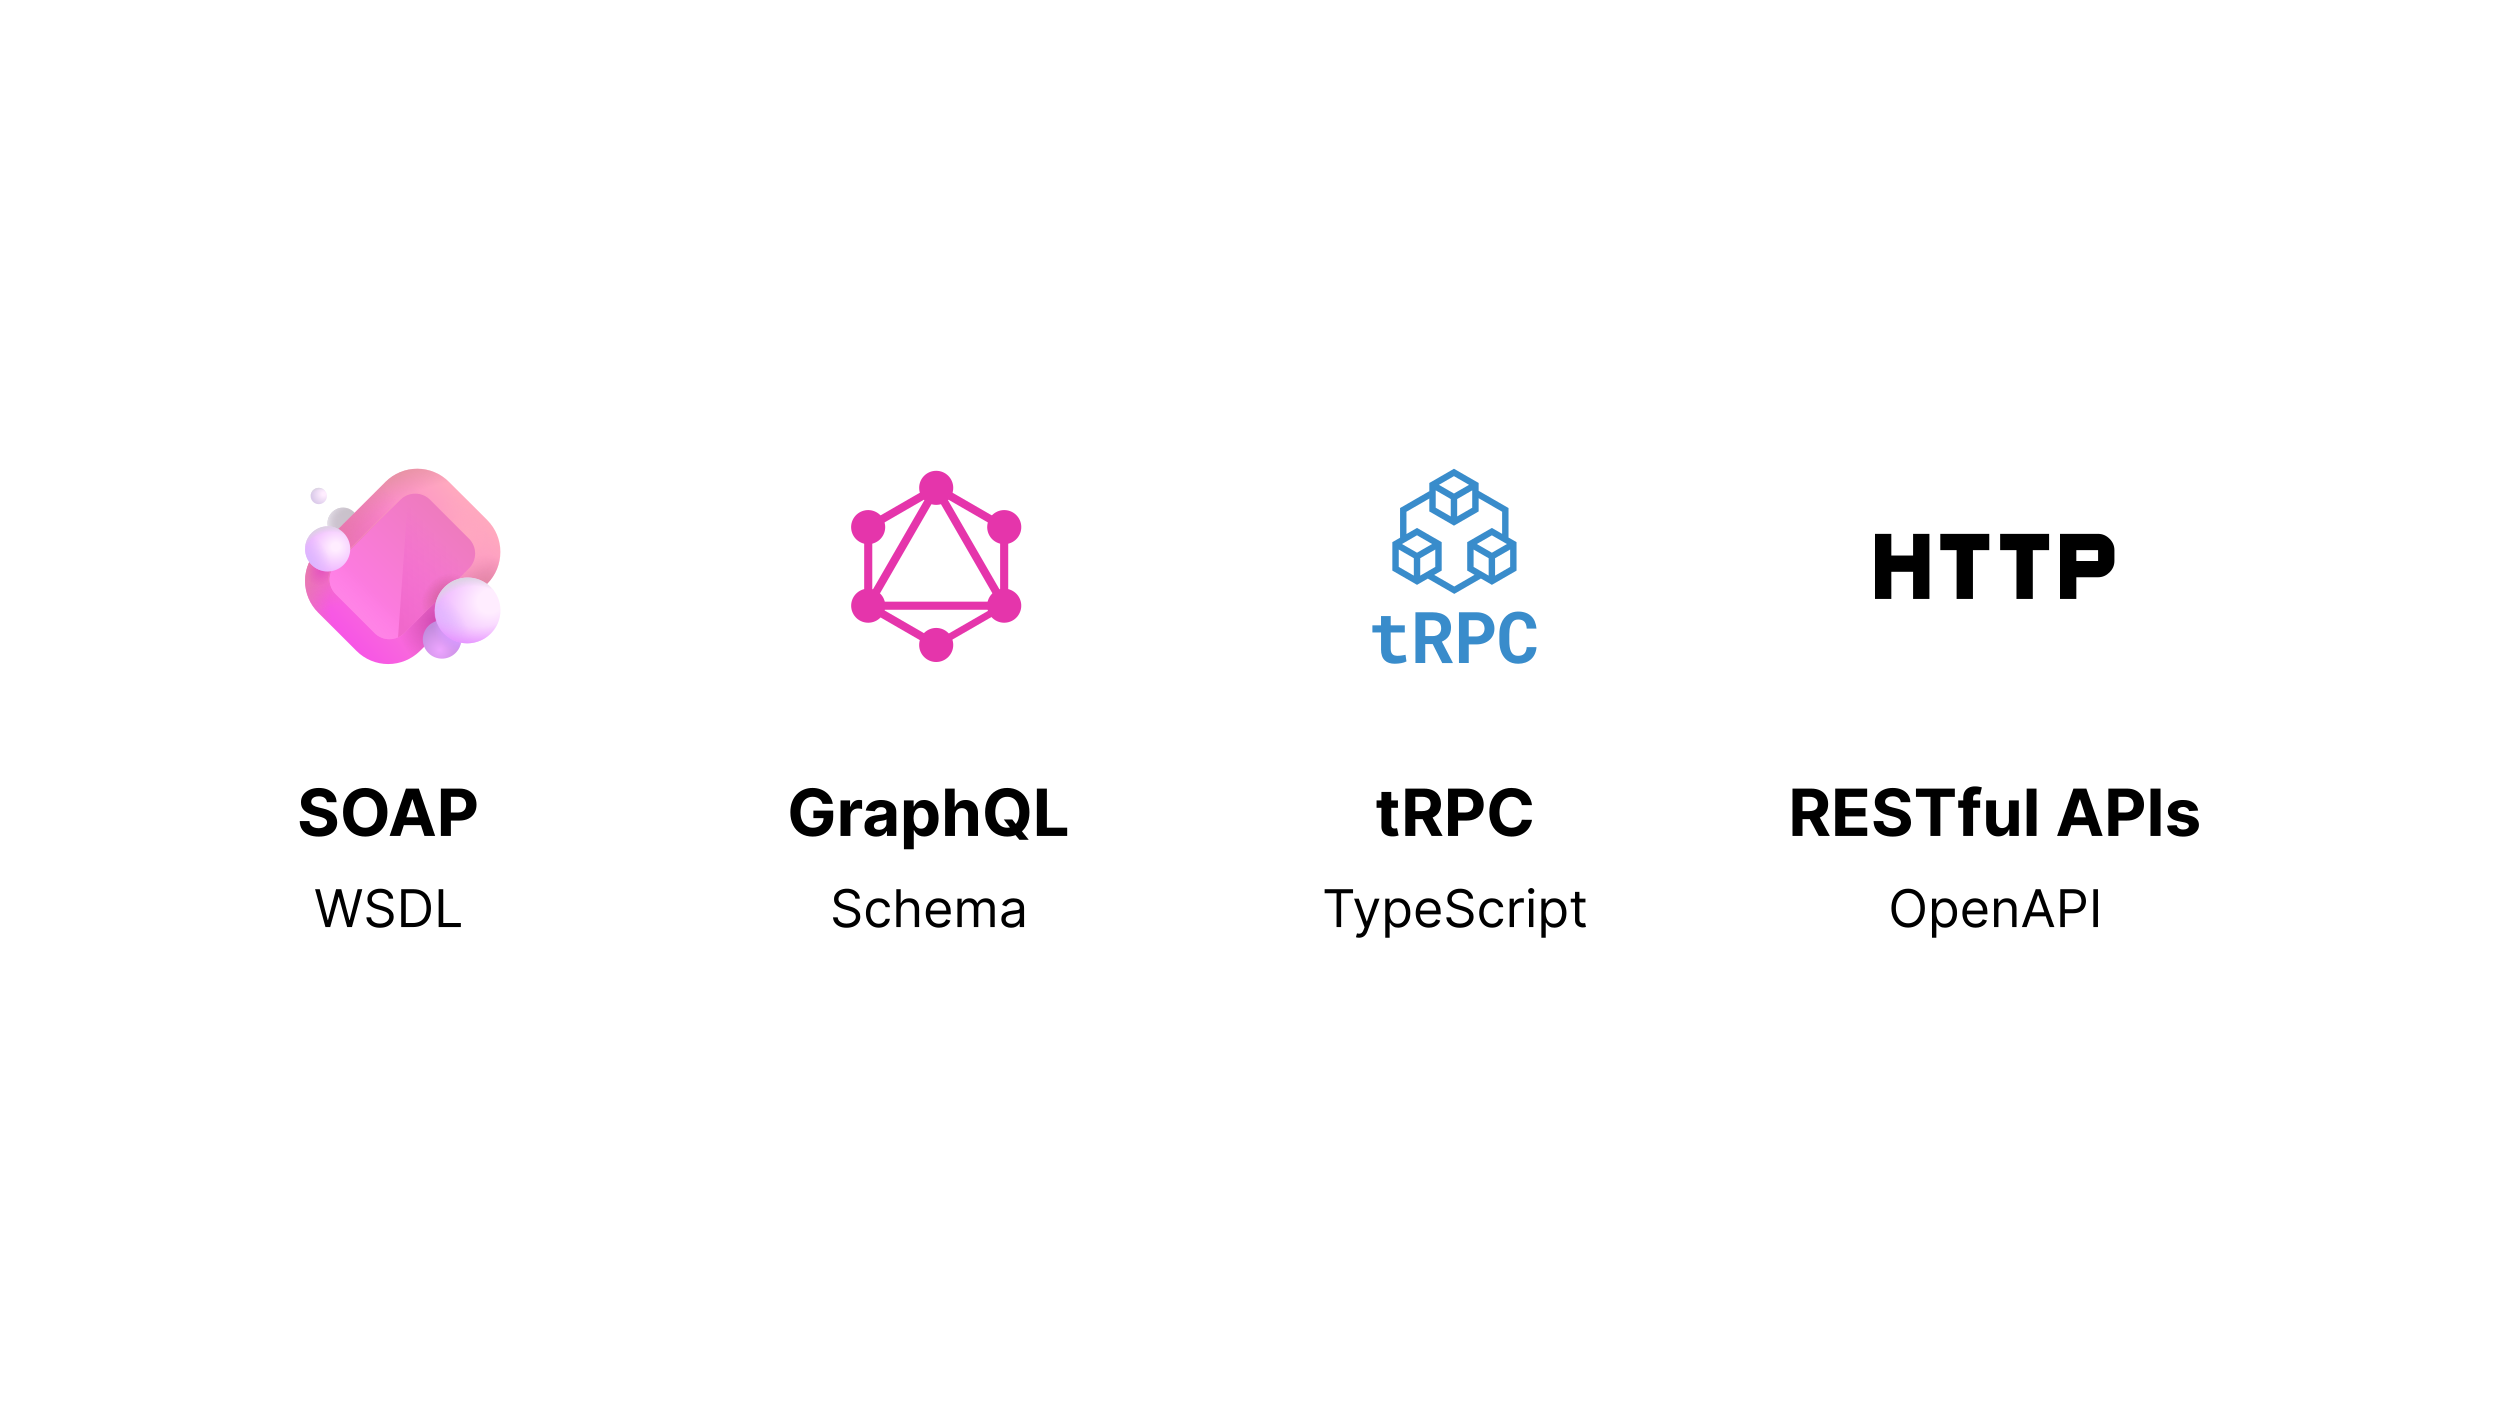 <svg width="1920" height="1080" viewBox="0 0 1920 1080" fill="none" xmlns="http://www.w3.org/2000/svg">
<rect width="1920" height="1080" fill="white"/>
<path d="M263.496 413.744C270.099 413.744 275.452 408.391 275.452 401.787C275.452 395.184 270.099 389.831 263.496 389.831C256.892 389.831 251.539 395.184 251.539 401.787C251.539 408.391 256.892 413.744 263.496 413.744Z" fill="url(#paint0_radial_102_383)"/>
<path d="M263.496 413.744C270.099 413.744 275.452 408.391 275.452 401.787C275.452 395.184 270.099 389.831 263.496 389.831C256.892 389.831 251.539 395.184 251.539 401.787C251.539 408.391 256.892 413.744 263.496 413.744Z" fill="url(#paint1_radial_102_383)"/>
<g filter="url(#filter0_i_102_383)">
<path d="M244.719 387.302C248.183 387.302 250.991 384.494 250.991 381.03C250.991 377.566 248.183 374.758 244.719 374.758C241.255 374.758 238.447 377.566 238.447 381.03C238.447 384.494 241.255 387.302 244.719 387.302Z" fill="url(#paint2_radial_102_383)"/>
<path d="M244.719 387.302C248.183 387.302 250.991 384.494 250.991 381.03C250.991 377.566 248.183 374.758 244.719 374.758C241.255 374.758 238.447 377.566 238.447 381.03C238.447 384.494 241.255 387.302 244.719 387.302Z" fill="url(#paint3_radial_102_383)"/>
</g>
<g filter="url(#filter1_i_102_383)">
<path d="M295.772 370.098C302.239 363.632 311.009 360 320.154 360C329.299 360 338.069 363.632 344.536 370.098L373.902 399.464C380.368 405.931 384 414.701 384 423.846C384 432.991 380.368 441.761 373.902 448.228L322.228 499.902C315.761 506.368 306.991 510 297.846 510C288.701 510 279.931 506.368 273.464 499.902L244.098 470.536C237.632 464.069 234 455.299 234 446.154C234 437.009 237.632 428.239 244.098 421.772L295.772 370.098V370.098Z" fill="url(#paint4_linear_102_383)"/>
<path d="M295.772 370.098C302.239 363.632 311.009 360 320.154 360C329.299 360 338.069 363.632 344.536 370.098L373.902 399.464C380.368 405.931 384 414.701 384 423.846C384 432.991 380.368 441.761 373.902 448.228L322.228 499.902C315.761 506.368 306.991 510 297.846 510C288.701 510 279.931 506.368 273.464 499.902L244.098 470.536C237.632 464.069 234 455.299 234 446.154C234 437.009 237.632 428.239 244.098 421.772L295.772 370.098V370.098Z" fill="url(#paint5_radial_102_383)"/>
<path d="M295.772 370.098C302.239 363.632 311.009 360 320.154 360C329.299 360 338.069 363.632 344.536 370.098L373.902 399.464C380.368 405.931 384 414.701 384 423.846C384 432.991 380.368 441.761 373.902 448.228L322.228 499.902C315.761 506.368 306.991 510 297.846 510C288.701 510 279.931 506.368 273.464 499.902L244.098 470.536C237.632 464.069 234 455.299 234 446.154C234 437.009 237.632 428.239 244.098 421.772L295.772 370.098V370.098Z" fill="url(#paint6_radial_102_383)"/>
<path d="M295.772 370.098C302.239 363.632 311.009 360 320.154 360C329.299 360 338.069 363.632 344.536 370.098L373.902 399.464C380.368 405.931 384 414.701 384 423.846C384 432.991 380.368 441.761 373.902 448.228L322.228 499.902C315.761 506.368 306.991 510 297.846 510C288.701 510 279.931 506.368 273.464 499.902L244.098 470.536C237.632 464.069 234 455.299 234 446.154C234 437.009 237.632 428.239 244.098 421.772L295.772 370.098V370.098Z" fill="url(#paint7_radial_102_383)"/>
<path d="M295.772 370.098C302.239 363.632 311.009 360 320.154 360C329.299 360 338.069 363.632 344.536 370.098L373.902 399.464C380.368 405.931 384 414.701 384 423.846C384 432.991 380.368 441.761 373.902 448.228L322.228 499.902C315.761 506.368 306.991 510 297.846 510C288.701 510 279.931 506.368 273.464 499.902L244.098 470.536C237.632 464.069 234 455.299 234 446.154C234 437.009 237.632 428.239 244.098 421.772L295.772 370.098V370.098Z" fill="url(#paint8_radial_102_383)"/>
<path d="M295.772 370.098C302.239 363.632 311.009 360 320.154 360C329.299 360 338.069 363.632 344.536 370.098L373.902 399.464C380.368 405.931 384 414.701 384 423.846C384 432.991 380.368 441.761 373.902 448.228L322.228 499.902C315.761 506.368 306.991 510 297.846 510C288.701 510 279.931 506.368 273.464 499.902L244.098 470.536C237.632 464.069 234 455.299 234 446.154C234 437.009 237.632 428.239 244.098 421.772L295.772 370.098V370.098Z" fill="url(#paint9_radial_102_383)"/>
<path d="M295.772 370.098C302.239 363.632 311.009 360 320.154 360C329.299 360 338.069 363.632 344.536 370.098L373.902 399.464C380.368 405.931 384 414.701 384 423.846C384 432.991 380.368 441.761 373.902 448.228L322.228 499.902C315.761 506.368 306.991 510 297.846 510C288.701 510 279.931 506.368 273.464 499.902L244.098 470.536C237.632 464.069 234 455.299 234 446.154C234 437.009 237.632 428.239 244.098 421.772L295.772 370.098V370.098Z" fill="url(#paint10_radial_102_383)"/>
</g>
<g filter="url(#filter2_f_102_383)">
<path d="M360.167 413.679L330.323 383.834C324.01 377.521 313.775 377.521 307.462 383.834L257.832 433.465C251.519 439.777 251.519 450.012 257.832 456.325L287.676 486.17C293.989 492.483 304.224 492.483 310.537 486.17L360.167 436.539C366.48 430.227 366.48 419.991 360.167 413.679Z" fill="url(#paint11_linear_102_383)"/>
<path d="M360.167 413.679L330.323 383.834C324.01 377.521 313.775 377.521 307.462 383.834L257.832 433.465C251.519 439.777 251.519 450.012 257.832 456.325L287.676 486.17C293.989 492.483 304.224 492.483 310.537 486.17L360.167 436.539C366.48 430.227 366.48 419.991 360.167 413.679Z" fill="url(#paint12_linear_102_383)"/>
<path d="M360.644 413.201L330.799 383.357C324.223 376.781 313.562 376.781 306.986 383.357L257.356 432.987C250.78 439.563 250.78 450.225 257.356 456.8L287.2 486.645C293.776 493.221 304.437 493.221 311.013 486.645L360.644 437.015C367.22 430.439 367.22 419.777 360.644 413.201Z" stroke="url(#paint13_linear_102_383)" stroke-width="0.25"/>
</g>
<g filter="url(#filter3_i_102_383)">
<path d="M251.541 438.999C261.121 438.999 268.886 431.233 268.886 421.654C268.886 412.074 261.121 404.309 251.541 404.309C241.962 404.309 234.196 412.074 234.196 421.654C234.196 431.233 241.962 438.999 251.541 438.999Z" fill="url(#paint14_radial_102_383)"/>
<path d="M251.541 438.999C261.121 438.999 268.886 431.233 268.886 421.654C268.886 412.074 261.121 404.309 251.541 404.309C241.962 404.309 234.196 412.074 234.196 421.654C234.196 431.233 241.962 438.999 251.541 438.999Z" fill="url(#paint15_radial_102_383)"/>
<path d="M251.541 438.999C261.121 438.999 268.886 431.233 268.886 421.654C268.886 412.074 261.121 404.309 251.541 404.309C241.962 404.309 234.196 412.074 234.196 421.654C234.196 431.233 241.962 438.999 251.541 438.999Z" fill="url(#paint16_radial_102_383)"/>
</g>
<g filter="url(#filter4_f_102_383)">
<path d="M305.695 489.503L313.519 380.013C316.395 379.001 319.499 378.824 322.472 379.501C325.445 380.178 328.165 381.681 330.32 383.839L360.166 413.679C363.196 416.71 364.899 420.821 364.899 425.108C364.899 429.394 363.196 433.505 360.166 436.536L310.539 486.163C309.143 487.564 307.501 488.696 305.695 489.503V489.503Z" fill="url(#paint17_linear_102_383)"/>
<path d="M305.695 489.503L313.519 380.013C316.395 379.001 319.499 378.824 322.472 379.501C325.445 380.178 328.165 381.681 330.32 383.839L360.166 413.679C363.196 416.71 364.899 420.821 364.899 425.108C364.899 429.394 363.196 433.505 360.166 436.536L310.539 486.163C309.143 487.564 307.501 488.696 305.695 489.503V489.503Z" fill="url(#paint18_radial_102_383)"/>
</g>
<path d="M339.433 505.846C347.569 505.846 354.164 499.25 354.164 491.114C354.164 482.978 347.569 476.383 339.433 476.383C331.297 476.383 324.701 482.978 324.701 491.114C324.701 499.25 331.297 505.846 339.433 505.846Z" fill="url(#paint19_radial_102_383)"/>
<path d="M339.433 505.846C347.569 505.846 354.164 499.25 354.164 491.114C354.164 482.978 347.569 476.383 339.433 476.383C331.297 476.383 324.701 482.978 324.701 491.114C324.701 499.25 331.297 505.846 339.433 505.846Z" fill="url(#paint20_radial_102_383)"/>
<g filter="url(#filter5_i_102_383)">
<path d="M358.753 494.104C372.681 494.104 383.971 482.814 383.971 468.887C383.971 454.96 372.681 443.669 358.753 443.669C344.826 443.669 333.536 454.96 333.536 468.887C333.536 482.814 344.826 494.104 358.753 494.104Z" fill="url(#paint21_radial_102_383)"/>
<path d="M358.753 494.104C372.681 494.104 383.971 482.814 383.971 468.887C383.971 454.96 372.681 443.669 358.753 443.669C344.826 443.669 333.536 454.96 333.536 468.887C333.536 482.814 344.826 494.104 358.753 494.104Z" fill="url(#paint22_radial_102_383)"/>
<path d="M358.753 494.104C372.681 494.104 383.971 482.814 383.971 468.887C383.971 454.96 372.681 443.669 358.753 443.669C344.826 443.669 333.536 454.96 333.536 468.887C333.536 482.814 344.826 494.104 358.753 494.104Z" fill="url(#paint23_radial_102_383)"/>
</g>
<path d="M358.753 494.104C372.681 494.104 383.971 482.814 383.971 468.887C383.971 454.96 372.681 443.67 358.753 443.67C344.826 443.67 333.536 454.96 333.536 468.887C333.536 482.814 344.826 494.104 358.753 494.104Z" fill="url(#paint24_radial_102_383)"/>
<path d="M660.159 470.385L665.55 473.498L725.606 369.48L720.215 366.368L660.159 470.385Z" fill="#E535AB"/>
<path d="M779.037 462.075H658.925V468.3H779.037V462.075Z" fill="#E535AB"/>
<path d="M661.302 465.572L721.381 500.26L724.493 494.869L664.415 460.181L661.302 465.572Z" fill="#E535AB"/>
<path d="M713.493 375.167L773.571 409.855L776.684 404.464L716.605 369.777L713.493 375.167Z" fill="#E535AB"/>
<path d="M661.318 404.44L664.431 409.831L724.509 375.144L721.397 369.753L661.318 404.44Z" fill="#E535AB"/>
<path d="M712.407 369.482L772.463 473.499L777.854 470.387L717.797 366.369L712.407 369.482Z" fill="#E535AB"/>
<path d="M669.912 400.312H663.688V469.688H669.912V400.312Z" fill="#E535AB"/>
<path d="M774.312 400.312H768.087V469.688H774.312V400.312Z" fill="#E535AB"/>
<path d="M717.602 492.916L720.32 497.625L772.573 467.456L769.854 462.747L717.602 492.916Z" fill="#E535AB"/>
<path d="M782.562 471.713C778.962 477.975 770.937 480.113 764.674 476.513C758.412 472.913 756.274 464.888 759.874 458.625C763.474 452.363 771.499 450.225 777.762 453.825C784.062 457.463 786.199 465.45 782.562 471.713Z" fill="#E535AB"/>
<path d="M678.087 411.375C674.487 417.638 666.462 419.775 660.2 416.175C653.937 412.575 651.8 404.55 655.4 398.288C659 392.025 667.025 389.888 673.287 393.488C679.55 397.125 681.687 405.113 678.087 411.375Z" fill="#E535AB"/>
<path d="M655.437 471.713C651.837 465.45 653.974 457.463 660.237 453.825C666.499 450.225 674.487 452.363 678.124 458.625C681.724 464.888 679.587 472.875 673.324 476.513C667.024 480.113 659.037 477.975 655.437 471.713Z" fill="#E535AB"/>
<path d="M759.913 411.375C756.313 405.113 758.45 397.125 764.713 393.488C770.975 389.888 778.963 392.025 782.6 398.288C786.2 404.55 784.063 412.538 777.8 416.175C771.538 419.775 763.513 417.638 759.913 411.375Z" fill="#E535AB"/>
<path d="M719 508.425C711.762 508.425 705.912 502.575 705.912 495.337C705.912 488.1 711.762 482.25 719 482.25C726.237 482.25 732.087 488.1 732.087 495.337C732.087 502.537 726.237 508.425 719 508.425Z" fill="#E535AB"/>
<path d="M719 387.75C711.762 387.75 705.912 381.9 705.912 374.663C705.912 367.425 711.762 361.575 719 361.575C726.237 361.575 732.087 367.425 732.087 374.663C732.087 381.9 726.237 387.75 719 387.75Z" fill="#E535AB"/>
<path d="M1440 460V410H1452.54V426.667H1469.25V410H1481.79V460H1469.25V439.167H1452.54V460H1440ZM1502.68 460V422.5H1490.15V410H1527.76V422.5H1515.22V460H1502.68ZM1548.65 460V422.5H1536.11V410H1573.72V422.5H1561.19V460H1548.65ZM1582.08 460V410H1611.33C1614.68 410 1617.6 411.25 1620.11 413.75C1622.62 416.25 1623.87 419.167 1623.87 422.5V430.833C1623.87 434.167 1622.62 437.083 1620.11 439.583C1617.6 442.083 1614.68 443.333 1611.33 443.333H1594.62V460H1582.08ZM1594.62 430.833H1611.33V422.5H1594.62V430.833Z" fill="black"/>
<g clip-path="url(#clip0_102_383)">
<path d="M1068.07 480.238H1078.89V485.723H1068.07V498.17C1068.05 499.063 1068.17 499.954 1068.43 500.808C1068.63 501.442 1068.98 502.016 1069.46 502.48C1069.92 502.912 1070.47 503.224 1071.08 503.39C1071.69 503.552 1072.32 503.641 1072.94 503.654L1073.21 503.655C1073.78 503.655 1074.36 503.655 1074.97 503.575L1075.33 503.531L1076.02 503.452C1076.25 503.426 1076.47 503.397 1076.69 503.36L1077.02 503.308L1077.63 503.218C1077.82 503.188 1078.02 503.157 1078.2 503.12L1078.66 503.029L1078.87 502.985L1079.26 502.898L1079.44 502.856L1080.16 507.965C1079.58 508.295 1078.96 508.559 1078.32 508.752C1077.59 508.983 1076.85 509.165 1076.09 509.3C1075.31 509.447 1074.49 509.558 1073.63 509.638C1072.8 509.716 1071.96 509.755 1071.13 509.755C1069.67 509.776 1068.21 509.569 1066.82 509.14C1065.57 508.753 1064.44 508.079 1063.51 507.172C1062.54 506.231 1061.82 505.077 1061.39 503.802C1060.85 502.219 1060.6 500.554 1060.64 498.883V485.723H1054V480.238H1060.62V473.148H1068.07V480.238H1068.07ZM1094.59 494.634V509.195H1087.06V470.227H1100.17C1102.15 470.202 1104.12 470.459 1106.03 470.989C1107.66 471.439 1109.19 472.199 1110.53 473.228C1111.77 474.21 1112.74 475.476 1113.38 476.917C1114.08 478.52 1114.43 480.255 1114.39 482.003C1114.41 483.273 1114.24 484.538 1113.89 485.76C1113.3 487.884 1112.02 489.752 1110.25 491.073C1109.35 491.754 1108.38 492.329 1107.34 492.789L1115.73 508.869V509.22H1107.63L1100.3 494.634H1094.59ZM1094.6 488.521H1100.17C1101.21 488.542 1102.26 488.375 1103.25 488.03C1104.07 487.736 1104.81 487.244 1105.41 486.597C1105.87 486.083 1106.22 485.483 1106.45 484.831C1106.67 484.164 1106.79 483.467 1106.8 482.764L1106.8 482.501C1106.82 481.565 1106.66 480.635 1106.34 479.759C1106.04 478.995 1105.56 478.318 1104.93 477.791C1104.33 477.305 1103.64 476.941 1102.89 476.721C1102.1 476.489 1101.28 476.363 1100.45 476.347L1094.6 476.345V488.521V488.521ZM1128 509.195H1120.48V470.227H1133.82C1135.78 470.199 1137.73 470.511 1139.58 471.15C1141.2 471.707 1142.69 472.576 1143.98 473.707C1145.17 474.816 1146.11 476.166 1146.75 477.668C1147.37 479.186 1147.7 480.808 1147.72 482.45V482.778C1147.74 484.444 1147.41 486.095 1146.75 487.623C1146.11 489.083 1145.16 490.387 1143.98 491.448C1142.69 492.58 1141.19 493.445 1139.56 493.994C1137.71 494.625 1135.76 494.933 1133.8 494.904H1127.99L1128 509.195V509.195ZM1128 488.804H1133.81C1134.76 488.823 1135.71 488.658 1136.6 488.318C1137.34 488.026 1138.02 487.58 1138.58 487.009C1139.09 486.458 1139.49 485.807 1139.74 485.096C1140 484.37 1140.14 483.604 1140.14 482.833C1140.14 481.971 1140.01 481.114 1139.74 480.294C1139.5 479.533 1139.1 478.83 1138.58 478.227C1138.02 477.628 1137.35 477.154 1136.6 476.838C1135.71 476.48 1134.76 476.306 1133.81 476.327H1128V488.804ZM1178.72 502.29C1178.03 503.809 1177.05 505.175 1175.82 506.305C1174.55 507.436 1173.08 508.306 1171.48 508.863C1169.8 509.436 1168.05 509.737 1166.28 509.756L1165.9 509.755C1164.39 509.773 1162.89 509.566 1161.44 509.14C1160.12 508.746 1158.87 508.135 1157.75 507.332C1156.74 506.586 1155.84 505.693 1155.09 504.682C1154.3 503.623 1153.63 502.473 1153.12 501.257C1152.58 499.929 1152.18 498.548 1151.93 497.136C1151.64 495.564 1151.5 493.969 1151.51 492.371V487.125C1151.51 485.623 1151.63 484.123 1151.89 482.642C1152.09 481.441 1152.42 480.262 1152.85 479.121L1153.01 478.695C1153.56 477.267 1154.32 475.932 1155.27 474.734C1156.16 473.602 1157.23 472.611 1158.42 471.795C1159.5 471.103 1160.67 470.575 1161.89 470.227C1163.09 469.886 1164.33 469.702 1165.58 469.681L1165.95 469.68C1167.9 469.646 1169.83 469.954 1171.67 470.589C1173.26 471.136 1174.71 472.018 1175.93 473.177C1177.15 474.336 1178.11 475.744 1178.73 477.305C1179.44 479.056 1179.87 480.907 1180.02 482.79H1172.52C1172.47 481.747 1172.3 480.715 1172 479.715C1171.76 478.909 1171.35 478.161 1170.81 477.52C1170.25 476.937 1169.57 476.493 1168.81 476.222C1167.89 475.908 1166.93 475.758 1165.96 475.78C1165.4 475.778 1164.85 475.842 1164.31 475.971C1163.82 476.09 1163.34 476.279 1162.9 476.53C1162.15 476.99 1161.52 477.623 1161.06 478.375C1160.52 479.237 1160.1 480.171 1159.83 481.148C1159.58 482.039 1159.41 482.948 1159.32 483.866C1159.21 484.928 1159.16 485.996 1159.16 487.064V492.359C1159.15 493.75 1159.23 495.141 1159.41 496.522C1159.55 497.614 1159.82 498.688 1160.2 499.719C1160.43 500.307 1160.73 500.864 1161.1 501.38C1161.43 501.852 1161.83 502.267 1162.29 502.609C1162.78 502.969 1163.33 503.235 1163.91 503.396C1164.56 503.576 1165.23 503.663 1165.91 503.655C1166.81 503.665 1167.7 503.539 1168.56 503.28C1169.31 503.048 1170 502.644 1170.57 502.099C1171.16 501.518 1171.61 500.814 1171.88 500.039C1172.24 499.067 1172.45 498.047 1172.5 497.014H1180.03C1179.92 498.837 1179.48 500.625 1178.72 502.29H1178.72ZM1145.76 405.444L1164.7 416.371V438.238L1145.76 449.166L1137.34 444.306L1116.89 456.102L1096.56 444.374L1088.27 449.165L1069.32 438.22V416.37L1088.27 405.443L1107.22 416.371V438.219L1101.48 441.531L1116.89 450.42L1132.42 441.463L1126.81 438.219V416.37L1145.76 405.443V405.444ZM1131.73 422.066V435.403L1143.29 442.07V428.732L1131.73 422.066ZM1159.78 422.047L1148.22 428.713V442.07L1159.78 435.385V422.047V422.047ZM1074.25 422.047V435.385L1085.81 442.051V428.713L1074.25 422.047V422.047ZM1102.29 422.047L1090.73 428.713V442.05L1102.29 435.385V422.047L1102.29 422.047ZM1145.76 411.138L1134.2 417.804L1145.76 424.476L1157.31 417.804L1145.76 411.138ZM1088.27 411.12L1076.71 417.804L1088.27 424.458L1099.83 417.804L1088.27 411.12V411.12ZM1097.69 377.225V382.9L1080.16 393.017V410.118L1075.24 412.959V390.175L1097.69 377.224L1097.69 377.225ZM1116.64 360L1135.6 370.927V376.937L1158.55 390.175V412.817L1153.62 409.976V393.016L1135.6 382.619V392.782L1116.65 403.71L1097.71 392.782V370.927L1116.64 360ZM1102.63 376.603V389.941L1114.18 396.607V383.275L1102.63 376.603H1102.63ZM1130.66 376.603L1119.11 383.275V396.601L1130.66 389.941V376.603H1130.66ZM1116.64 365.682L1105.09 372.348L1116.64 379.014L1128.2 372.348L1116.64 365.682H1116.64Z" fill="#398CCB"/>
</g>
<path d="M251.087 616.094C250.945 614.662 250.336 613.549 249.258 612.756C248.181 611.963 246.719 611.567 244.873 611.567C243.618 611.567 242.559 611.744 241.695 612.099C240.83 612.443 240.168 612.922 239.706 613.538C239.256 614.153 239.031 614.852 239.031 615.633C239.007 616.284 239.144 616.852 239.44 617.337C239.747 617.823 240.168 618.243 240.7 618.598C241.233 618.941 241.848 619.243 242.547 619.504C243.245 619.752 243.991 619.965 244.784 620.143L248.051 620.924C249.637 621.279 251.093 621.753 252.419 622.344C253.745 622.936 254.893 623.664 255.864 624.528C256.834 625.393 257.586 626.411 258.119 627.582C258.663 628.754 258.941 630.098 258.953 631.613C258.941 633.838 258.373 635.768 257.248 637.401C256.136 639.023 254.526 640.284 252.419 641.183C250.324 642.071 247.797 642.515 244.837 642.515C241.902 642.515 239.345 642.065 237.167 641.165C235.001 640.266 233.308 638.934 232.089 637.17C230.881 635.395 230.248 633.199 230.189 630.583H237.628C237.711 631.802 238.061 632.82 238.676 633.637C239.303 634.442 240.138 635.052 241.18 635.466C242.233 635.868 243.423 636.07 244.748 636.07C246.051 636.07 247.181 635.88 248.14 635.501C249.11 635.123 249.862 634.596 250.395 633.921C250.927 633.246 251.194 632.471 251.194 631.595C251.194 630.778 250.951 630.092 250.466 629.536C249.992 628.979 249.294 628.506 248.371 628.115C247.459 627.724 246.341 627.369 245.015 627.05L241.055 626.055C237.989 625.31 235.569 624.144 233.793 622.558C232.018 620.971 231.136 618.835 231.148 616.148C231.136 613.946 231.722 612.022 232.905 610.377C234.101 608.732 235.74 607.447 237.824 606.524C239.907 605.601 242.275 605.139 244.926 605.139C247.625 605.139 249.98 605.601 251.993 606.524C254.017 607.447 255.591 608.732 256.716 610.377C257.84 612.022 258.42 613.928 258.456 616.094H251.087ZM297.541 623.818C297.541 627.784 296.789 631.157 295.286 633.939C293.794 636.721 291.758 638.845 289.178 640.313C286.609 641.769 283.721 642.497 280.513 642.497C277.281 642.497 274.381 641.763 271.813 640.295C269.244 638.828 267.214 636.703 265.722 633.921C264.231 631.139 263.485 627.772 263.485 623.818C263.485 619.853 264.231 616.479 265.722 613.697C267.214 610.916 269.244 608.797 271.813 607.341C274.381 605.873 277.281 605.139 280.513 605.139C283.721 605.139 286.609 605.873 289.178 607.341C291.758 608.797 293.794 610.916 295.286 613.697C296.789 616.479 297.541 619.853 297.541 623.818ZM289.746 623.818C289.746 621.25 289.361 619.083 288.592 617.32C287.834 615.556 286.763 614.218 285.378 613.307C283.993 612.395 282.371 611.94 280.513 611.94C278.654 611.94 277.033 612.395 275.648 613.307C274.263 614.218 273.186 615.556 272.416 617.32C271.659 619.083 271.28 621.25 271.28 623.818C271.28 626.387 271.659 628.553 272.416 630.317C273.186 632.08 274.263 633.418 275.648 634.33C277.033 635.241 278.654 635.697 280.513 635.697C282.371 635.697 283.993 635.241 285.378 634.33C286.763 633.418 287.834 632.08 288.592 630.317C289.361 628.553 289.746 626.387 289.746 623.818ZM307.453 642H299.214L311.767 605.636H321.675L334.21 642H325.972L316.863 613.946H316.579L307.453 642ZM306.938 627.707H326.398V633.708H306.938V627.707ZM338.587 642V605.636H352.934C355.692 605.636 358.042 606.163 359.983 607.217C361.924 608.258 363.404 609.708 364.422 611.567C365.452 613.413 365.967 615.544 365.967 617.959C365.967 620.374 365.446 622.504 364.404 624.351C363.362 626.197 361.853 627.636 359.876 628.665C357.911 629.695 355.532 630.21 352.739 630.21H343.594V624.049H351.496C352.975 624.049 354.195 623.795 355.153 623.286C356.124 622.765 356.846 622.049 357.32 621.137C357.805 620.214 358.047 619.154 358.047 617.959C358.047 616.751 357.805 615.698 357.32 614.798C356.846 613.887 356.124 613.183 355.153 612.685C354.183 612.176 352.952 611.922 351.46 611.922H346.275V642H338.587Z" fill="black"/>
<path d="M249.944 712L241.989 682.909H245.569L251.648 706.602H251.932L258.125 682.909H262.103L268.296 706.602H268.58L274.659 682.909H278.239L270.284 712H266.648L260.228 688.818H260L253.58 712H249.944ZM298.537 690.182C298.367 688.742 297.676 687.625 296.463 686.83C295.251 686.034 293.765 685.636 292.003 685.636C290.715 685.636 289.588 685.845 288.623 686.261C287.666 686.678 286.918 687.251 286.378 687.98C285.848 688.709 285.583 689.538 285.583 690.466C285.583 691.242 285.767 691.91 286.137 692.469C286.516 693.018 286.998 693.477 287.586 693.847C288.173 694.206 288.788 694.505 289.432 694.741C290.076 694.969 290.668 695.153 291.208 695.295L294.162 696.091C294.92 696.29 295.763 696.564 296.691 696.915C297.628 697.265 298.523 697.743 299.375 698.349C300.237 698.946 300.947 699.713 301.506 700.651C302.065 701.588 302.344 702.739 302.344 704.102C302.344 705.674 301.932 707.095 301.108 708.364C300.294 709.633 299.101 710.641 297.529 711.389C295.966 712.137 294.068 712.511 291.833 712.511C289.749 712.511 287.945 712.175 286.421 711.503C284.906 710.83 283.712 709.893 282.841 708.69C281.98 707.488 281.492 706.091 281.378 704.5H285.015C285.109 705.598 285.479 706.508 286.123 707.227C286.776 707.937 287.6 708.468 288.594 708.818C289.598 709.159 290.677 709.33 291.833 709.33C293.177 709.33 294.385 709.112 295.455 708.676C296.525 708.231 297.373 707.616 297.998 706.83C298.623 706.034 298.935 705.106 298.935 704.045C298.935 703.08 298.665 702.294 298.125 701.688C297.586 701.081 296.875 700.589 295.995 700.21C295.114 699.831 294.162 699.5 293.14 699.216L289.56 698.193C287.287 697.54 285.488 696.607 284.162 695.395C282.837 694.183 282.174 692.597 282.174 690.636C282.174 689.008 282.614 687.587 283.495 686.375C284.385 685.153 285.578 684.206 287.074 683.534C288.58 682.852 290.261 682.511 292.117 682.511C293.992 682.511 295.658 682.848 297.117 683.52C298.575 684.183 299.73 685.092 300.583 686.247C301.444 687.402 301.899 688.714 301.946 690.182H298.537ZM317.113 712H308.136V682.909H317.511C320.333 682.909 322.748 683.491 324.755 684.656C326.763 685.812 328.302 687.473 329.372 689.642C330.442 691.801 330.977 694.386 330.977 697.398C330.977 700.428 330.437 703.037 329.358 705.224C328.278 707.402 326.706 709.079 324.642 710.253C322.577 711.418 320.068 712 317.113 712ZM311.659 708.875H316.886C319.291 708.875 321.285 708.411 322.866 707.483C324.448 706.555 325.627 705.234 326.403 703.52C327.18 701.806 327.568 699.765 327.568 697.398C327.568 695.049 327.184 693.027 326.417 691.332C325.65 689.628 324.504 688.321 322.98 687.412C321.455 686.493 319.556 686.034 317.284 686.034H311.659V708.875ZM336.886 712V682.909H340.409V708.875H353.931V712H336.886Z" fill="black"/>
<path d="M631.752 617.391C631.504 616.527 631.154 615.763 630.705 615.1C630.255 614.425 629.704 613.857 629.053 613.396C628.414 612.922 627.68 612.561 626.852 612.312C626.035 612.064 625.129 611.94 624.135 611.94C622.277 611.94 620.643 612.401 619.234 613.325C617.838 614.248 616.749 615.591 615.967 617.355C615.186 619.107 614.796 621.25 614.796 623.783C614.796 626.316 615.18 628.47 615.95 630.246C616.719 632.021 617.808 633.377 619.217 634.312C620.625 635.235 622.288 635.697 624.206 635.697C625.946 635.697 627.432 635.389 628.663 634.773C629.906 634.146 630.853 633.264 631.504 632.128C632.167 630.991 632.498 629.648 632.498 628.097L634.06 628.328H624.685V622.54H639.902V627.121C639.902 630.317 639.227 633.063 637.878 635.359C636.528 637.644 634.67 639.408 632.303 640.651C629.935 641.882 627.225 642.497 624.171 642.497C620.761 642.497 617.767 641.746 615.186 640.242C612.606 638.727 610.593 636.579 609.149 633.797C607.717 631.003 607.001 627.689 607.001 623.854C607.001 620.906 607.427 618.278 608.279 615.97C609.143 613.65 610.351 611.685 611.901 610.075C613.452 608.465 615.257 607.24 617.317 606.4C619.377 605.559 621.608 605.139 624.011 605.139C626.07 605.139 627.988 605.441 629.764 606.045C631.539 606.637 633.113 607.477 634.487 608.566C635.872 609.655 637.002 610.951 637.878 612.455C638.754 613.946 639.316 615.591 639.565 617.391H631.752ZM645.535 642V614.727H652.868V619.486H653.152C653.649 617.793 654.484 616.515 655.656 615.651C656.828 614.775 658.177 614.337 659.704 614.337C660.083 614.337 660.491 614.36 660.929 614.408C661.367 614.455 661.752 614.52 662.083 614.603V621.315C661.728 621.208 661.237 621.113 660.61 621.031C659.982 620.948 659.408 620.906 658.887 620.906C657.775 620.906 656.78 621.149 655.904 621.634C655.04 622.108 654.354 622.771 653.845 623.623C653.348 624.475 653.099 625.458 653.099 626.57V642H645.535ZM672.99 642.515C671.25 642.515 669.699 642.213 668.338 641.609C666.977 640.994 665.899 640.088 665.106 638.893C664.325 637.685 663.934 636.182 663.934 634.383C663.934 632.868 664.213 631.595 664.769 630.565C665.325 629.536 666.083 628.707 667.042 628.08C668 627.452 669.089 626.979 670.309 626.659C671.54 626.339 672.83 626.115 674.179 625.984C675.766 625.819 677.044 625.665 678.015 625.523C678.985 625.369 679.69 625.144 680.128 624.848C680.566 624.552 680.785 624.114 680.785 623.534V623.428C680.785 622.303 680.429 621.433 679.719 620.817C679.021 620.202 678.026 619.894 676.736 619.894C675.375 619.894 674.292 620.196 673.487 620.8C672.682 621.392 672.149 622.137 671.889 623.037L664.893 622.469C665.248 620.812 665.947 619.379 666.988 618.172C668.03 616.953 669.374 616.018 671.019 615.366C672.676 614.704 674.594 614.372 676.772 614.372C678.287 614.372 679.737 614.55 681.122 614.905C682.519 615.26 683.756 615.81 684.833 616.556C685.922 617.302 686.78 618.261 687.407 619.433C688.035 620.593 688.348 621.983 688.348 623.605V642H681.175V638.218H680.962C680.524 639.07 679.938 639.822 679.204 640.473C678.47 641.112 677.589 641.615 676.559 641.982C675.529 642.337 674.339 642.515 672.99 642.515ZM675.156 637.295C676.269 637.295 677.251 637.076 678.103 636.638C678.956 636.188 679.624 635.584 680.11 634.827C680.595 634.069 680.838 633.211 680.838 632.252V629.358C680.601 629.512 680.276 629.654 679.861 629.784C679.459 629.902 679.003 630.015 678.494 630.121C677.985 630.216 677.476 630.305 676.967 630.388C676.458 630.459 675.996 630.524 675.582 630.583C674.694 630.713 673.919 630.92 673.256 631.205C672.593 631.489 672.078 631.873 671.711 632.359C671.344 632.832 671.161 633.424 671.161 634.134C671.161 635.164 671.534 635.951 672.28 636.496C673.037 637.028 673.996 637.295 675.156 637.295ZM694.217 652.227V614.727H701.674V619.308H702.011C702.343 618.574 702.822 617.829 703.45 617.071C704.089 616.302 704.917 615.662 705.935 615.153C706.965 614.633 708.244 614.372 709.771 614.372C711.759 614.372 713.594 614.893 715.275 615.935C716.956 616.964 718.299 618.521 719.305 620.604C720.312 622.676 720.815 625.274 720.815 628.399C720.815 631.441 720.323 634.01 719.341 636.105C718.37 638.188 717.045 639.769 715.364 640.846C713.695 641.911 711.824 642.444 709.753 642.444C708.285 642.444 707.036 642.201 706.006 641.716C704.988 641.231 704.154 640.621 703.503 639.887C702.852 639.141 702.355 638.39 702.011 637.632H701.781V652.227H694.217ZM701.621 628.364C701.621 629.985 701.846 631.4 702.296 632.607C702.745 633.815 703.396 634.756 704.249 635.43C705.101 636.093 706.137 636.425 707.356 636.425C708.587 636.425 709.629 636.087 710.481 635.413C711.333 634.726 711.978 633.779 712.416 632.572C712.866 631.353 713.091 629.95 713.091 628.364C713.091 626.789 712.872 625.404 712.434 624.209C711.996 623.013 711.351 622.078 710.499 621.403C709.646 620.729 708.599 620.391 707.356 620.391C706.125 620.391 705.083 620.717 704.231 621.368C703.39 622.019 702.745 622.942 702.296 624.138C701.846 625.333 701.621 626.742 701.621 628.364ZM733.421 626.233V642H725.857V605.636H733.208V619.539H733.528C734.143 617.929 735.138 616.669 736.511 615.757C737.884 614.834 739.606 614.372 741.678 614.372C743.572 614.372 745.223 614.786 746.631 615.615C748.052 616.432 749.153 617.61 749.934 619.148C750.727 620.675 751.118 622.504 751.106 624.635V642H743.542V625.984C743.554 624.304 743.128 622.996 742.264 622.06C741.411 621.125 740.216 620.658 738.677 620.658C737.647 620.658 736.736 620.877 735.943 621.315C735.161 621.753 734.546 622.392 734.096 623.232C733.658 624.061 733.433 625.061 733.421 626.233ZM770.926 629.358H777.46L780.745 633.584L783.976 637.348L790.066 644.983H782.893L778.703 639.834L776.554 636.78L770.926 629.358ZM790.617 623.818C790.617 627.784 789.865 631.157 788.362 633.939C786.87 636.721 784.834 638.845 782.254 640.313C779.685 641.769 776.797 642.497 773.589 642.497C770.358 642.497 767.457 641.763 764.889 640.295C762.32 638.828 760.29 636.703 758.799 633.921C757.307 631.139 756.561 627.772 756.561 623.818C756.561 619.853 757.307 616.479 758.799 613.697C760.29 610.916 762.32 608.797 764.889 607.341C767.457 605.873 770.358 605.139 773.589 605.139C776.797 605.139 779.685 605.873 782.254 607.341C784.834 608.797 786.87 610.916 788.362 613.697C789.865 616.479 790.617 619.853 790.617 623.818ZM782.822 623.818C782.822 621.25 782.437 619.083 781.668 617.32C780.91 615.556 779.839 614.218 778.454 613.307C777.069 612.395 775.447 611.94 773.589 611.94C771.731 611.94 770.109 612.395 768.724 613.307C767.339 614.218 766.262 615.556 765.492 617.32C764.735 619.083 764.356 621.25 764.356 623.818C764.356 626.387 764.735 628.553 765.492 630.317C766.262 632.08 767.339 633.418 768.724 634.33C770.109 635.241 771.731 635.697 773.589 635.697C775.447 635.697 777.069 635.241 778.454 634.33C779.839 633.418 780.91 632.08 781.668 630.317C782.437 628.553 782.822 626.387 782.822 623.818ZM796.312 642V605.636H804V635.661H819.59V642H796.312Z" fill="black"/>
<path d="M656.897 690.182C656.726 688.742 656.035 687.625 654.823 686.83C653.611 686.034 652.124 685.636 650.363 685.636C649.075 685.636 647.948 685.845 646.982 686.261C646.025 686.678 645.277 687.251 644.738 687.98C644.207 688.709 643.942 689.538 643.942 690.466C643.942 691.242 644.127 691.91 644.496 692.469C644.875 693.018 645.358 693.477 645.945 693.847C646.532 694.206 647.148 694.505 647.792 694.741C648.435 694.969 649.027 695.153 649.567 695.295L652.522 696.091C653.279 696.29 654.122 696.564 655.05 696.915C655.988 697.265 656.882 697.743 657.735 698.349C658.596 698.946 659.307 699.713 659.865 700.651C660.424 701.588 660.703 702.739 660.703 704.102C660.703 705.674 660.292 707.095 659.468 708.364C658.653 709.633 657.46 710.641 655.888 711.389C654.326 712.137 652.427 712.511 650.192 712.511C648.109 712.511 646.305 712.175 644.78 711.503C643.265 710.83 642.072 709.893 641.201 708.69C640.339 707.488 639.851 706.091 639.738 704.5H643.374C643.469 705.598 643.838 706.508 644.482 707.227C645.135 707.937 645.959 708.468 646.953 708.818C647.957 709.159 649.037 709.33 650.192 709.33C651.537 709.33 652.744 709.112 653.814 708.676C654.884 708.231 655.732 707.616 656.357 706.83C656.982 706.034 657.294 705.106 657.294 704.045C657.294 703.08 657.025 702.294 656.485 701.688C655.945 701.081 655.235 700.589 654.354 700.21C653.473 699.831 652.522 699.5 651.499 699.216L647.919 698.193C645.647 697.54 643.847 696.607 642.522 695.395C641.196 694.183 640.533 692.597 640.533 690.636C640.533 689.008 640.973 687.587 641.854 686.375C642.744 685.153 643.937 684.206 645.434 683.534C646.939 682.852 648.62 682.511 650.476 682.511C652.351 682.511 654.018 682.848 655.476 683.52C656.935 684.183 658.09 685.092 658.942 686.247C659.804 687.402 660.258 688.714 660.306 690.182H656.897ZM674.904 712.455C672.859 712.455 671.098 711.972 669.62 711.006C668.143 710.04 667.007 708.709 666.211 707.014C665.416 705.319 665.018 703.383 665.018 701.205C665.018 698.989 665.425 697.033 666.24 695.338C667.064 693.634 668.209 692.303 669.677 691.347C671.154 690.381 672.878 689.898 674.848 689.898C676.382 689.898 677.764 690.182 678.995 690.75C680.226 691.318 681.235 692.114 682.021 693.136C682.807 694.159 683.295 695.352 683.484 696.716H680.132C679.876 695.722 679.308 694.841 678.427 694.074C677.556 693.297 676.382 692.909 674.904 692.909C673.598 692.909 672.452 693.25 671.467 693.932C670.492 694.604 669.729 695.556 669.18 696.787C668.64 698.009 668.37 699.443 668.37 701.091C668.37 702.777 668.636 704.244 669.166 705.494C669.706 706.744 670.463 707.715 671.439 708.406C672.423 709.098 673.579 709.443 674.904 709.443C675.776 709.443 676.566 709.292 677.277 708.989C677.987 708.686 678.588 708.25 679.081 707.682C679.573 707.114 679.923 706.432 680.132 705.636H683.484C683.295 706.924 682.826 708.084 682.078 709.116C681.339 710.139 680.359 710.954 679.137 711.56C677.925 712.156 676.514 712.455 674.904 712.455ZM691.737 698.875V712H688.385V682.909H691.737V693.591H692.021C692.532 692.464 693.299 691.569 694.322 690.906C695.354 690.234 696.727 689.898 698.441 689.898C699.928 689.898 701.23 690.196 702.348 690.793C703.465 691.38 704.332 692.284 704.947 693.506C705.572 694.718 705.885 696.261 705.885 698.136V712H702.532V698.364C702.532 696.631 702.083 695.291 701.183 694.344C700.293 693.387 699.057 692.909 697.475 692.909C696.377 692.909 695.392 693.141 694.521 693.605C693.659 694.069 692.977 694.746 692.475 695.636C691.983 696.527 691.737 697.606 691.737 698.875ZM721.165 712.455C719.063 712.455 717.249 711.991 715.725 711.062C714.21 710.125 713.04 708.818 712.216 707.142C711.402 705.456 710.995 703.496 710.995 701.261C710.995 699.027 711.402 697.057 712.216 695.352C713.04 693.638 714.186 692.303 715.654 691.347C717.131 690.381 718.855 689.898 720.824 689.898C721.961 689.898 723.083 690.087 724.191 690.466C725.299 690.845 726.307 691.46 727.216 692.312C728.125 693.155 728.85 694.273 729.39 695.665C729.929 697.057 730.199 698.771 730.199 700.807V702.227H713.381V699.33H726.79C726.79 698.098 726.544 697 726.051 696.034C725.569 695.068 724.877 694.306 723.978 693.747C723.087 693.188 722.036 692.909 720.824 692.909C719.489 692.909 718.334 693.241 717.358 693.903C716.392 694.557 715.649 695.409 715.128 696.46C714.607 697.511 714.347 698.638 714.347 699.841V701.773C714.347 703.42 714.631 704.817 715.199 705.963C715.777 707.099 716.577 707.966 717.6 708.562C718.623 709.15 719.811 709.443 721.165 709.443C722.046 709.443 722.841 709.32 723.551 709.074C724.271 708.818 724.891 708.439 725.412 707.938C725.933 707.426 726.336 706.792 726.62 706.034L729.858 706.943C729.517 708.042 728.944 709.008 728.14 709.841C727.335 710.665 726.34 711.309 725.157 711.773C723.973 712.227 722.642 712.455 721.165 712.455ZM735.299 712V690.182H738.537V693.591H738.821C739.276 692.426 740.01 691.522 741.023 690.878C742.036 690.224 743.253 689.898 744.674 689.898C746.113 689.898 747.311 690.224 748.267 690.878C749.233 691.522 749.986 692.426 750.526 693.591H750.753C751.312 692.464 752.15 691.569 753.267 690.906C754.385 690.234 755.725 689.898 757.287 689.898C759.238 689.898 760.834 690.509 762.074 691.73C763.315 692.942 763.935 694.831 763.935 697.398V712H760.583V697.398C760.583 695.788 760.142 694.637 759.262 693.946C758.381 693.255 757.344 692.909 756.151 692.909C754.617 692.909 753.428 693.373 752.586 694.301C751.743 695.22 751.321 696.384 751.321 697.795V712H747.912V697.057C747.912 695.816 747.51 694.817 746.705 694.06C745.9 693.293 744.863 692.909 743.594 692.909C742.723 692.909 741.908 693.141 741.151 693.605C740.403 694.069 739.797 694.713 739.333 695.537C738.878 696.351 738.651 697.294 738.651 698.364V712H735.299ZM776.485 712.511C775.102 712.511 773.847 712.251 772.721 711.73C771.594 711.2 770.699 710.438 770.036 709.443C769.373 708.439 769.042 707.227 769.042 705.807C769.042 704.557 769.288 703.544 769.78 702.767C770.273 701.981 770.931 701.366 771.755 700.92C772.578 700.475 773.488 700.144 774.482 699.926C775.486 699.699 776.494 699.519 777.507 699.386C778.833 699.216 779.908 699.088 780.732 699.003C781.565 698.908 782.171 698.752 782.55 698.534C782.938 698.316 783.132 697.937 783.132 697.398V697.284C783.132 695.883 782.749 694.794 781.982 694.017C781.224 693.241 780.074 692.852 778.53 692.852C776.93 692.852 775.675 693.203 774.766 693.903C773.857 694.604 773.218 695.352 772.848 696.148L769.667 695.011C770.235 693.686 770.992 692.653 771.939 691.915C772.896 691.167 773.937 690.646 775.064 690.352C776.201 690.049 777.318 689.898 778.417 689.898C779.117 689.898 779.922 689.983 780.831 690.153C781.75 690.314 782.635 690.651 783.488 691.162C784.349 691.673 785.064 692.445 785.632 693.477C786.201 694.509 786.485 695.892 786.485 697.625V712H783.132V709.045H782.962C782.735 709.519 782.356 710.026 781.826 710.565C781.295 711.105 780.59 711.564 779.709 711.943C778.828 712.322 777.754 712.511 776.485 712.511ZM776.996 709.5C778.322 709.5 779.439 709.24 780.348 708.719C781.267 708.198 781.958 707.526 782.422 706.702C782.896 705.878 783.132 705.011 783.132 704.102V701.034C782.99 701.205 782.678 701.361 782.195 701.503C781.721 701.635 781.172 701.754 780.547 701.858C779.932 701.953 779.33 702.038 778.743 702.114C778.166 702.18 777.697 702.237 777.337 702.284C776.466 702.398 775.651 702.582 774.894 702.838C774.146 703.084 773.54 703.458 773.076 703.96C772.621 704.453 772.394 705.125 772.394 705.977C772.394 707.142 772.825 708.023 773.686 708.619C774.558 709.206 775.661 709.5 776.996 709.5Z" fill="black"/>
<path d="M1073.62 614.727V620.409H1057.2V614.727H1073.62ZM1060.93 608.193H1068.49V633.619C1068.49 634.318 1068.6 634.862 1068.81 635.253C1069.02 635.632 1069.32 635.898 1069.7 636.052C1070.09 636.206 1070.54 636.283 1071.05 636.283C1071.4 636.283 1071.76 636.253 1072.11 636.194C1072.47 636.123 1072.74 636.07 1072.93 636.034L1074.12 641.663C1073.74 641.781 1073.21 641.917 1072.52 642.071C1071.84 642.237 1071 642.337 1070.02 642.373C1068.2 642.444 1066.6 642.201 1065.23 641.645C1063.86 641.089 1062.8 640.224 1062.05 639.053C1061.29 637.881 1060.92 636.401 1060.93 634.614V608.193ZM1079.28 642V605.636H1093.63C1096.37 605.636 1098.72 606.128 1100.66 607.11C1102.61 608.081 1104.1 609.46 1105.11 611.247C1106.14 613.023 1106.66 615.112 1106.66 617.515C1106.66 619.93 1106.14 622.007 1105.1 623.747C1104.05 625.475 1102.54 626.801 1100.57 627.724C1098.6 628.648 1096.22 629.109 1093.43 629.109H1083.82V622.93H1092.19C1093.65 622.93 1094.87 622.729 1095.84 622.327C1096.82 621.924 1097.54 621.321 1098.01 620.516C1098.5 619.711 1098.74 618.71 1098.74 617.515C1098.74 616.308 1098.5 615.29 1098.01 614.461C1097.54 613.632 1096.81 613.005 1095.83 612.579C1094.86 612.141 1093.63 611.922 1092.15 611.922H1086.97V642H1079.28ZM1098.92 625.452L1107.95 642H1099.47L1090.62 625.452H1098.92ZM1112.09 642V605.636H1126.44C1129.2 605.636 1131.55 606.163 1133.49 607.217C1135.43 608.258 1136.91 609.708 1137.93 611.567C1138.96 613.413 1139.47 615.544 1139.47 617.959C1139.47 620.374 1138.95 622.504 1137.91 624.351C1136.87 626.197 1135.36 627.636 1133.38 628.665C1131.42 629.695 1129.04 630.21 1126.24 630.21H1117.1V624.049H1125C1126.48 624.049 1127.7 623.795 1128.66 623.286C1129.63 622.765 1130.35 622.049 1130.82 621.137C1131.31 620.214 1131.55 619.154 1131.55 617.959C1131.55 616.751 1131.31 615.698 1130.82 614.798C1130.35 613.887 1129.63 613.183 1128.66 612.685C1127.69 612.176 1126.46 611.922 1124.96 611.922H1119.78V642H1112.09ZM1176.55 618.367H1168.77C1168.63 617.361 1168.34 616.467 1167.9 615.686C1167.46 614.893 1166.9 614.218 1166.21 613.662C1165.53 613.106 1164.74 612.679 1163.84 612.384C1162.95 612.088 1161.98 611.94 1160.94 611.94C1159.06 611.94 1157.42 612.407 1156.02 613.342C1154.63 614.266 1153.54 615.615 1152.77 617.391C1152 619.154 1151.62 621.297 1151.62 623.818C1151.62 626.411 1152 628.589 1152.77 630.352C1153.56 632.116 1154.64 633.448 1156.04 634.347C1157.44 635.247 1159.05 635.697 1160.89 635.697C1161.92 635.697 1162.87 635.561 1163.75 635.288C1164.63 635.016 1165.42 634.62 1166.11 634.099C1166.79 633.566 1167.36 632.921 1167.81 632.163C1168.27 631.406 1168.59 630.542 1168.77 629.571L1176.55 629.607C1176.35 631.276 1175.84 632.885 1175.04 634.436C1174.25 635.975 1173.18 637.354 1171.83 638.573C1170.49 639.781 1168.89 640.739 1167.03 641.45C1165.19 642.148 1163.1 642.497 1160.76 642.497C1157.52 642.497 1154.62 641.763 1152.06 640.295C1149.52 638.828 1147.51 636.703 1146.03 633.921C1144.56 631.139 1143.83 627.772 1143.83 623.818C1143.83 619.853 1144.57 616.479 1146.06 613.697C1147.55 610.916 1149.58 608.797 1152.13 607.341C1154.69 605.873 1157.57 605.139 1160.76 605.139C1162.87 605.139 1164.82 605.435 1166.62 606.027C1168.43 606.619 1170.04 607.483 1171.44 608.619C1172.83 609.744 1173.97 611.123 1174.84 612.756C1175.73 614.39 1176.3 616.26 1176.55 618.367Z" fill="black"/>
<path d="M1017.32 686.034V682.909H1039.14V686.034H1029.99V712H1026.47V686.034H1017.32ZM1043.78 720.182C1043.21 720.182 1042.71 720.134 1042.26 720.04C1041.82 719.955 1041.51 719.869 1041.34 719.784L1042.19 716.83C1043.01 717.038 1043.73 717.114 1044.35 717.057C1044.98 717 1045.53 716.721 1046.01 716.219C1046.5 715.726 1046.95 714.926 1047.36 713.818L1047.99 712.114L1039.92 690.182H1043.55L1049.58 707.568H1049.8L1055.83 690.182H1059.46L1050.2 715.182C1049.79 716.309 1049.27 717.241 1048.65 717.98C1048.04 718.728 1047.32 719.282 1046.51 719.642C1045.7 720.002 1044.8 720.182 1043.78 720.182ZM1063.89 720.182V690.182H1067.13V693.648H1067.52C1067.77 693.269 1068.11 692.786 1068.55 692.199C1068.99 691.602 1069.63 691.072 1070.45 690.608C1071.28 690.134 1072.41 689.898 1073.83 689.898C1075.67 689.898 1077.29 690.357 1078.69 691.276C1080.09 692.194 1081.18 693.496 1081.97 695.182C1082.76 696.867 1083.15 698.856 1083.15 701.148C1083.15 703.458 1082.76 705.461 1081.97 707.156C1081.18 708.842 1080.1 710.149 1078.7 711.077C1077.31 711.995 1075.71 712.455 1073.89 712.455C1072.49 712.455 1071.36 712.223 1070.52 711.759C1069.68 711.285 1069.03 710.75 1068.58 710.153C1068.12 709.547 1067.77 709.045 1067.52 708.648H1067.24V720.182H1063.89ZM1067.18 701.091C1067.18 702.739 1067.43 704.192 1067.91 705.452C1068.39 706.702 1069.1 707.682 1070.02 708.392C1070.95 709.093 1072.09 709.443 1073.43 709.443C1074.84 709.443 1076 709.074 1076.94 708.335C1077.89 707.587 1078.6 706.583 1079.07 705.324C1079.56 704.055 1079.8 702.644 1079.8 701.091C1079.8 699.557 1079.56 698.174 1079.09 696.943C1078.62 695.703 1077.92 694.723 1076.97 694.003C1076.03 693.274 1074.85 692.909 1073.43 692.909C1072.07 692.909 1070.92 693.255 1070 693.946C1069.07 694.628 1068.37 695.584 1067.89 696.815C1067.42 698.037 1067.18 699.462 1067.18 701.091ZM1097.41 712.455C1095.31 712.455 1093.5 711.991 1091.97 711.062C1090.46 710.125 1089.29 708.818 1088.46 707.142C1087.65 705.456 1087.24 703.496 1087.24 701.261C1087.24 699.027 1087.65 697.057 1088.46 695.352C1089.29 693.638 1090.43 692.303 1091.9 691.347C1093.38 690.381 1095.1 689.898 1097.07 689.898C1098.21 689.898 1099.33 690.087 1100.44 690.466C1101.54 690.845 1102.55 691.46 1103.46 692.312C1104.37 693.155 1105.1 694.273 1105.64 695.665C1106.18 697.057 1106.45 698.771 1106.45 700.807V702.227H1089.63V699.33H1103.04C1103.04 698.098 1102.79 697 1102.3 696.034C1101.81 695.068 1101.12 694.306 1100.22 693.747C1099.33 693.188 1098.28 692.909 1097.07 692.909C1095.74 692.909 1094.58 693.241 1093.6 693.903C1092.64 694.557 1091.9 695.409 1091.37 696.46C1090.85 697.511 1090.59 698.638 1090.59 699.841V701.773C1090.59 703.42 1090.88 704.817 1091.45 705.963C1092.02 707.099 1092.82 707.966 1093.85 708.562C1094.87 709.15 1096.06 709.443 1097.41 709.443C1098.29 709.443 1099.09 709.32 1099.8 709.074C1100.52 708.818 1101.14 708.439 1101.66 707.938C1102.18 707.426 1102.58 706.792 1102.87 706.034L1106.1 706.943C1105.76 708.042 1105.19 709.008 1104.39 709.841C1103.58 710.665 1102.59 711.309 1101.4 711.773C1100.22 712.227 1098.89 712.455 1097.41 712.455ZM1127.91 690.182C1127.74 688.742 1127.05 687.625 1125.83 686.83C1124.62 686.034 1123.14 685.636 1121.37 685.636C1120.09 685.636 1118.96 685.845 1117.99 686.261C1117.04 686.678 1116.29 687.251 1115.75 687.98C1115.22 688.709 1114.95 689.538 1114.95 690.466C1114.95 691.242 1115.14 691.91 1115.51 692.469C1115.89 693.018 1116.37 693.477 1116.96 693.847C1117.54 694.206 1118.16 694.505 1118.8 694.741C1119.45 694.969 1120.04 695.153 1120.58 695.295L1123.53 696.091C1124.29 696.29 1125.13 696.564 1126.06 696.915C1127 697.265 1127.89 697.743 1128.75 698.349C1129.61 698.946 1130.32 699.713 1130.88 700.651C1131.44 701.588 1131.72 702.739 1131.72 704.102C1131.72 705.674 1131.3 707.095 1130.48 708.364C1129.67 709.633 1128.47 710.641 1126.9 711.389C1125.34 712.137 1123.44 712.511 1121.2 712.511C1119.12 712.511 1117.32 712.175 1115.79 711.503C1114.28 710.83 1113.08 709.893 1112.21 708.69C1111.35 707.488 1110.86 706.091 1110.75 704.5H1114.39C1114.48 705.598 1114.85 706.508 1115.49 707.227C1116.15 707.937 1116.97 708.468 1117.97 708.818C1118.97 709.159 1120.05 709.33 1121.2 709.33C1122.55 709.33 1123.76 709.112 1124.83 708.676C1125.9 708.231 1126.74 707.616 1127.37 706.83C1127.99 706.034 1128.31 705.106 1128.31 704.045C1128.31 703.08 1128.04 702.294 1127.5 701.688C1126.96 701.081 1126.25 700.589 1125.37 700.21C1124.49 699.831 1123.53 699.5 1122.51 699.216L1118.93 698.193C1116.66 697.54 1114.86 696.607 1113.53 695.395C1112.21 694.183 1111.54 692.597 1111.54 690.636C1111.54 689.008 1111.99 687.587 1112.87 686.375C1113.76 685.153 1114.95 684.206 1116.45 683.534C1117.95 682.852 1119.63 682.511 1121.49 682.511C1123.36 682.511 1125.03 682.848 1126.49 683.52C1127.95 684.183 1129.1 685.092 1129.95 686.247C1130.82 687.402 1131.27 688.714 1131.32 690.182H1127.91ZM1145.92 712.455C1143.87 712.455 1142.11 711.972 1140.63 711.006C1139.15 710.04 1138.02 708.709 1137.22 707.014C1136.43 705.319 1136.03 703.383 1136.03 701.205C1136.03 698.989 1136.44 697.033 1137.25 695.338C1138.08 693.634 1139.22 692.303 1140.69 691.347C1142.17 690.381 1143.89 689.898 1145.86 689.898C1147.39 689.898 1148.78 690.182 1150.01 690.75C1151.24 691.318 1152.25 692.114 1153.03 693.136C1153.82 694.159 1154.31 695.352 1154.5 696.716H1151.14C1150.89 695.722 1150.32 694.841 1149.44 694.074C1148.57 693.297 1147.39 692.909 1145.92 692.909C1144.61 692.909 1143.46 693.25 1142.48 693.932C1141.5 694.604 1140.74 695.556 1140.19 696.787C1139.65 698.009 1139.38 699.443 1139.38 701.091C1139.38 702.777 1139.65 704.244 1140.18 705.494C1140.72 706.744 1141.47 707.715 1142.45 708.406C1143.44 709.098 1144.59 709.443 1145.92 709.443C1146.79 709.443 1147.58 709.292 1148.29 708.989C1149 708.686 1149.6 708.25 1150.09 707.682C1150.58 707.114 1150.94 706.432 1151.14 705.636H1154.5C1154.31 706.924 1153.84 708.084 1153.09 709.116C1152.35 710.139 1151.37 710.954 1150.15 711.56C1148.94 712.156 1147.53 712.455 1145.92 712.455ZM1159.4 712V690.182H1162.63V693.477H1162.86C1163.26 692.398 1163.98 691.522 1165.02 690.849C1166.06 690.177 1167.24 689.841 1168.54 689.841C1168.79 689.841 1169.1 689.846 1169.47 689.855C1169.84 689.865 1170.12 689.879 1170.31 689.898V693.307C1170.19 693.278 1169.93 693.236 1169.52 693.179C1169.13 693.113 1168.71 693.08 1168.26 693.08C1167.2 693.08 1166.25 693.302 1165.42 693.747C1164.6 694.183 1163.94 694.789 1163.46 695.565C1162.99 696.332 1162.75 697.208 1162.75 698.193V712H1159.4ZM1174.28 712V690.182H1177.63V712H1174.28ZM1175.98 686.545C1175.33 686.545 1174.77 686.323 1174.29 685.878C1173.83 685.433 1173.6 684.898 1173.6 684.273C1173.6 683.648 1173.83 683.113 1174.29 682.668C1174.77 682.223 1175.33 682 1175.98 682C1176.64 682 1177.2 682.223 1177.66 682.668C1178.13 683.113 1178.37 683.648 1178.37 684.273C1178.37 684.898 1178.13 685.433 1177.66 685.878C1177.2 686.323 1176.64 686.545 1175.98 686.545ZM1183.77 720.182V690.182H1187.01V693.648H1187.41C1187.65 693.269 1187.99 692.786 1188.43 692.199C1188.88 691.602 1189.51 691.072 1190.33 690.608C1191.17 690.134 1192.29 689.898 1193.71 689.898C1195.55 689.898 1197.17 690.357 1198.57 691.276C1199.97 692.194 1201.07 693.496 1201.85 695.182C1202.64 696.867 1203.03 698.856 1203.03 701.148C1203.03 703.458 1202.64 705.461 1201.85 707.156C1201.07 708.842 1199.98 710.149 1198.59 711.077C1197.19 711.995 1195.59 712.455 1193.77 712.455C1192.37 712.455 1191.25 712.223 1190.4 711.759C1189.56 711.285 1188.91 710.75 1188.46 710.153C1188 709.547 1187.65 709.045 1187.41 708.648H1187.12V720.182H1183.77ZM1187.07 701.091C1187.07 702.739 1187.31 704.192 1187.79 705.452C1188.27 706.702 1188.98 707.682 1189.91 708.392C1190.84 709.093 1191.97 709.443 1193.32 709.443C1194.72 709.443 1195.89 709.074 1196.83 708.335C1197.77 707.587 1198.48 706.583 1198.96 705.324C1199.44 704.055 1199.68 702.644 1199.68 701.091C1199.68 699.557 1199.44 698.174 1198.97 696.943C1198.51 695.703 1197.8 694.723 1196.85 694.003C1195.92 693.274 1194.74 692.909 1193.32 692.909C1191.95 692.909 1190.81 693.255 1189.88 693.946C1188.95 694.628 1188.25 695.584 1187.78 696.815C1187.3 698.037 1187.07 699.462 1187.07 701.091ZM1217.63 690.182V693.023H1206.33V690.182H1217.63ZM1209.62 684.955H1212.98V705.75C1212.98 706.697 1213.11 707.407 1213.39 707.881C1213.67 708.345 1214.03 708.657 1214.47 708.818C1214.91 708.97 1215.38 709.045 1215.87 709.045C1216.24 709.045 1216.55 709.027 1216.78 708.989C1217.02 708.941 1217.21 708.903 1217.35 708.875L1218.03 711.886C1217.81 711.972 1217.49 712.057 1217.08 712.142C1216.67 712.237 1216.16 712.284 1215.53 712.284C1214.59 712.284 1213.66 712.08 1212.75 711.673C1211.85 711.266 1211.1 710.646 1210.5 709.812C1209.92 708.979 1209.62 707.928 1209.62 706.659V684.955Z" fill="black"/>
<path d="M1376.64 642V605.636H1390.99C1393.73 605.636 1396.08 606.128 1398.02 607.11C1399.97 608.081 1401.46 609.46 1402.47 611.247C1403.5 613.023 1404.02 615.112 1404.02 617.515C1404.02 619.93 1403.5 622.007 1402.46 623.747C1401.42 625.475 1399.91 626.801 1397.93 627.724C1395.96 628.648 1393.58 629.109 1390.79 629.109H1381.19V622.93H1389.55C1391.02 622.93 1392.24 622.729 1393.21 622.327C1394.18 621.924 1394.9 621.321 1395.37 620.516C1395.86 619.711 1396.1 618.71 1396.1 617.515C1396.1 616.308 1395.86 615.29 1395.37 614.461C1394.9 613.632 1394.17 613.005 1393.19 612.579C1392.22 612.141 1390.99 611.922 1389.51 611.922H1384.33V642H1376.64ZM1396.28 625.452L1405.32 642H1396.83L1387.99 625.452H1396.28ZM1409.45 642V605.636H1433.96V611.975H1417.14V620.64H1432.69V626.979H1417.14V635.661H1434.03V642H1409.45ZM1459.79 616.094C1459.65 614.662 1459.04 613.549 1457.97 612.756C1456.89 611.963 1455.43 611.567 1453.58 611.567C1452.33 611.567 1451.27 611.744 1450.4 612.099C1449.54 612.443 1448.87 612.922 1448.41 613.538C1447.96 614.153 1447.74 614.852 1447.74 615.633C1447.71 616.284 1447.85 616.852 1448.15 617.337C1448.45 617.823 1448.87 618.243 1449.41 618.598C1449.94 618.941 1450.56 619.243 1451.25 619.504C1451.95 619.752 1452.7 619.965 1453.49 620.143L1456.76 620.924C1458.34 621.279 1459.8 621.753 1461.13 622.344C1462.45 622.936 1463.6 623.664 1464.57 624.528C1465.54 625.393 1466.29 626.411 1466.83 627.582C1467.37 628.754 1467.65 630.098 1467.66 631.613C1467.65 633.838 1467.08 635.768 1465.96 637.401C1464.84 639.023 1463.23 640.284 1461.13 641.183C1459.03 642.071 1456.5 642.515 1453.54 642.515C1450.61 642.515 1448.05 642.065 1445.87 641.165C1443.71 640.266 1442.01 638.934 1440.8 637.17C1439.59 635.395 1438.96 633.199 1438.9 630.583H1446.34C1446.42 631.802 1446.77 632.82 1447.38 633.637C1448.01 634.442 1448.84 635.052 1449.89 635.466C1450.94 635.868 1452.13 636.07 1453.46 636.07C1454.76 636.07 1455.89 635.88 1456.85 635.501C1457.82 635.123 1458.57 634.596 1459.1 633.921C1459.63 633.246 1459.9 632.471 1459.9 631.595C1459.9 630.778 1459.66 630.092 1459.17 629.536C1458.7 628.979 1458 628.506 1457.08 628.115C1456.17 627.724 1455.05 627.369 1453.72 627.05L1449.76 626.055C1446.7 625.31 1444.28 624.144 1442.5 622.558C1440.72 620.971 1439.84 618.835 1439.85 616.148C1439.84 613.946 1440.43 612.022 1441.61 610.377C1442.81 608.732 1444.45 607.447 1446.53 606.524C1448.61 605.601 1450.98 605.139 1453.63 605.139C1456.33 605.139 1458.69 605.601 1460.7 606.524C1462.72 607.447 1464.3 608.732 1465.42 610.377C1466.55 612.022 1467.13 613.928 1467.16 616.094H1459.79ZM1471.45 611.975V605.636H1501.31V611.975H1490.18V642H1482.58V611.975H1471.45ZM1520.75 614.727V620.409H1503.92V614.727H1520.75ZM1507.77 642V612.756C1507.77 610.78 1508.16 609.14 1508.93 607.838C1509.71 606.536 1510.78 605.559 1512.12 604.908C1513.47 604.257 1515.01 603.932 1516.72 603.932C1517.88 603.932 1518.94 604.021 1519.9 604.198C1520.87 604.376 1521.59 604.536 1522.07 604.678L1520.72 610.359C1520.42 610.265 1520.06 610.176 1519.62 610.093C1519.19 610.01 1518.75 609.969 1518.3 609.969C1517.19 609.969 1516.42 610.229 1515.98 610.75C1515.54 611.259 1515.32 611.975 1515.32 612.898V642H1507.77ZM1542.86 630.388V614.727H1550.43V642H1543.17V637.046H1542.88C1542.27 638.644 1541.24 639.929 1539.81 640.899C1538.39 641.87 1536.66 642.355 1534.61 642.355C1532.78 642.355 1531.18 641.941 1529.8 641.112C1528.41 640.284 1527.33 639.106 1526.55 637.579C1525.78 636.052 1525.39 634.223 1525.37 632.092V614.727H1532.94V630.743C1532.95 632.353 1533.38 633.625 1534.23 634.56C1535.09 635.496 1536.23 635.963 1537.66 635.963C1538.57 635.963 1539.43 635.756 1540.22 635.342C1541.01 634.915 1541.65 634.288 1542.14 633.46C1542.63 632.631 1542.88 631.607 1542.86 630.388ZM1564.04 605.636V642H1556.48V605.636H1564.04ZM1588.08 642H1579.84L1592.4 605.636H1602.31L1614.84 642H1606.6L1597.49 613.946H1597.21L1588.08 642ZM1587.57 627.707H1607.03V633.708H1587.57V627.707ZM1619.22 642V605.636H1633.56C1636.32 605.636 1638.67 606.163 1640.61 607.217C1642.56 608.258 1644.03 609.708 1645.05 611.567C1646.08 613.413 1646.6 615.544 1646.6 617.959C1646.6 620.374 1646.08 622.504 1645.03 624.351C1643.99 626.197 1642.48 627.636 1640.51 628.665C1638.54 629.695 1636.16 630.21 1633.37 630.21H1624.23V624.049H1632.13C1633.61 624.049 1634.83 623.795 1635.78 623.286C1636.75 622.765 1637.48 622.049 1637.95 621.137C1638.44 620.214 1638.68 619.154 1638.68 617.959C1638.68 616.751 1638.44 615.698 1637.95 614.798C1637.48 613.887 1636.75 613.183 1635.78 612.685C1634.81 612.176 1633.58 611.922 1632.09 611.922H1626.91V642H1619.22ZM1659.28 605.636V642H1651.59V605.636H1659.28ZM1688.15 622.504L1681.23 622.93C1681.11 622.339 1680.86 621.806 1680.47 621.332C1680.08 620.847 1679.56 620.462 1678.92 620.178C1678.29 619.882 1677.54 619.734 1676.67 619.734C1675.49 619.734 1674.51 619.983 1673.7 620.48C1672.9 620.965 1672.49 621.616 1672.49 622.433C1672.49 623.084 1672.75 623.635 1673.28 624.085C1673.8 624.534 1674.69 624.895 1675.96 625.168L1680.89 626.162C1683.54 626.706 1685.52 627.582 1686.82 628.79C1688.12 629.997 1688.78 631.583 1688.78 633.548C1688.78 635.336 1688.25 636.904 1687.2 638.254C1686.15 639.603 1684.72 640.656 1682.9 641.414C1681.09 642.16 1679 642.533 1676.63 642.533C1673.02 642.533 1670.14 641.781 1668 640.278C1665.87 638.763 1664.62 636.703 1664.26 634.099L1671.7 633.708C1671.92 634.809 1672.46 635.649 1673.33 636.229C1674.19 636.798 1675.3 637.082 1676.65 637.082C1677.97 637.082 1679.04 636.827 1679.84 636.318C1680.66 635.797 1681.08 635.129 1681.09 634.312C1681.08 633.625 1680.79 633.063 1680.22 632.625C1679.65 632.175 1678.77 631.832 1677.59 631.595L1672.87 630.654C1670.2 630.121 1668.22 629.198 1666.92 627.884C1665.63 626.57 1664.98 624.895 1664.98 622.859C1664.98 621.107 1665.46 619.598 1666.4 618.332C1667.36 617.065 1668.71 616.089 1670.43 615.402C1672.17 614.715 1674.21 614.372 1676.54 614.372C1679.99 614.372 1682.7 615.1 1684.67 616.556C1686.66 618.012 1687.82 619.995 1688.15 622.504Z" fill="black"/>
<path d="M1478.3 697.455C1478.3 700.523 1477.75 703.174 1476.64 705.409C1475.53 707.644 1474.01 709.367 1472.08 710.58C1470.15 711.792 1467.94 712.398 1465.46 712.398C1462.98 712.398 1460.77 711.792 1458.84 710.58C1456.91 709.367 1455.39 707.644 1454.28 705.409C1453.17 703.174 1452.62 700.523 1452.62 697.455C1452.62 694.386 1453.17 691.735 1454.28 689.5C1455.39 687.265 1456.91 685.542 1458.84 684.33C1460.77 683.117 1462.98 682.511 1465.46 682.511C1467.94 682.511 1470.15 683.117 1472.08 684.33C1474.01 685.542 1475.53 687.265 1476.64 689.5C1477.75 691.735 1478.3 694.386 1478.3 697.455ZM1474.89 697.455C1474.89 694.936 1474.47 692.81 1473.63 691.077C1472.8 689.344 1471.66 688.032 1470.23 687.142C1468.81 686.252 1467.22 685.807 1465.46 685.807C1463.7 685.807 1462.1 686.252 1460.67 687.142C1459.25 688.032 1458.12 689.344 1457.28 691.077C1456.45 692.81 1456.03 694.936 1456.03 697.455C1456.03 699.973 1456.45 702.099 1457.28 703.832C1458.12 705.565 1459.25 706.877 1460.67 707.767C1462.1 708.657 1463.7 709.102 1465.46 709.102C1467.22 709.102 1468.81 708.657 1470.23 707.767C1471.66 706.877 1472.8 705.565 1473.63 703.832C1474.47 702.099 1474.89 699.973 1474.89 697.455ZM1483.77 720.182V690.182H1487.01V693.648H1487.41C1487.65 693.269 1487.99 692.786 1488.43 692.199C1488.88 691.602 1489.51 691.072 1490.33 690.608C1491.17 690.134 1492.29 689.898 1493.71 689.898C1495.55 689.898 1497.17 690.357 1498.57 691.276C1499.97 692.194 1501.07 693.496 1501.85 695.182C1502.64 696.867 1503.03 698.856 1503.03 701.148C1503.03 703.458 1502.64 705.461 1501.85 707.156C1501.07 708.842 1499.98 710.149 1498.59 711.077C1497.19 711.995 1495.59 712.455 1493.77 712.455C1492.37 712.455 1491.25 712.223 1490.4 711.759C1489.56 711.285 1488.91 710.75 1488.46 710.153C1488 709.547 1487.65 709.045 1487.41 708.648H1487.12V720.182H1483.77ZM1487.07 701.091C1487.07 702.739 1487.31 704.192 1487.79 705.452C1488.27 706.702 1488.98 707.682 1489.91 708.392C1490.84 709.093 1491.97 709.443 1493.32 709.443C1494.72 709.443 1495.89 709.074 1496.83 708.335C1497.77 707.587 1498.48 706.583 1498.96 705.324C1499.44 704.055 1499.68 702.644 1499.68 701.091C1499.68 699.557 1499.44 698.174 1498.97 696.943C1498.51 695.703 1497.8 694.723 1496.85 694.003C1495.92 693.274 1494.74 692.909 1493.32 692.909C1491.95 692.909 1490.81 693.255 1489.88 693.946C1488.95 694.628 1488.25 695.584 1487.78 696.815C1487.3 698.037 1487.07 699.462 1487.07 701.091ZM1517.29 712.455C1515.19 712.455 1513.38 711.991 1511.85 711.062C1510.34 710.125 1509.17 708.818 1508.35 707.142C1507.53 705.456 1507.12 703.496 1507.12 701.261C1507.12 699.027 1507.53 697.057 1508.35 695.352C1509.17 693.638 1510.31 692.303 1511.78 691.347C1513.26 690.381 1514.98 689.898 1516.95 689.898C1518.09 689.898 1519.21 690.087 1520.32 690.466C1521.43 690.845 1522.44 691.46 1523.35 692.312C1524.25 693.155 1524.98 694.273 1525.52 695.665C1526.06 697.057 1526.33 698.771 1526.33 700.807V702.227H1509.51V699.33H1522.92C1522.92 698.098 1522.67 697 1522.18 696.034C1521.7 695.068 1521.01 694.306 1520.11 693.747C1519.22 693.188 1518.17 692.909 1516.95 692.909C1515.62 692.909 1514.46 693.241 1513.49 693.903C1512.52 694.557 1511.78 695.409 1511.26 696.46C1510.74 697.511 1510.48 698.638 1510.48 699.841V701.773C1510.48 703.42 1510.76 704.817 1511.33 705.963C1511.91 707.099 1512.71 707.966 1513.73 708.562C1514.75 709.15 1515.94 709.443 1517.29 709.443C1518.17 709.443 1518.97 709.32 1519.68 709.074C1520.4 708.818 1521.02 708.439 1521.54 707.938C1522.06 707.426 1522.46 706.792 1522.75 706.034L1525.99 706.943C1525.65 708.042 1525.07 709.008 1524.27 709.841C1523.46 710.665 1522.47 711.309 1521.29 711.773C1520.1 712.227 1518.77 712.455 1517.29 712.455ZM1534.78 698.875V712H1531.43V690.182H1534.67V693.591H1534.95C1535.46 692.483 1536.24 691.593 1537.28 690.92C1538.32 690.239 1539.67 689.898 1541.31 689.898C1542.79 689.898 1544.08 690.201 1545.19 690.807C1546.3 691.403 1547.16 692.312 1547.78 693.534C1548.39 694.746 1548.7 696.28 1548.7 698.136V712H1545.35V698.364C1545.35 696.65 1544.9 695.314 1544.01 694.358C1543.12 693.392 1541.9 692.909 1540.35 692.909C1539.28 692.909 1538.32 693.141 1537.48 693.605C1536.65 694.069 1535.99 694.746 1535.5 695.636C1535.02 696.527 1534.78 697.606 1534.78 698.875ZM1556.47 712H1552.78L1563.46 682.909H1567.1L1577.78 712H1574.09L1565.39 687.511H1565.17L1556.47 712ZM1557.84 700.636H1572.72V703.761H1557.84V700.636ZM1582.31 712V682.909H1592.14C1594.42 682.909 1596.29 683.321 1597.74 684.145C1599.2 684.959 1600.28 686.062 1600.98 687.455C1601.68 688.847 1602.03 690.4 1602.03 692.114C1602.03 693.828 1601.68 695.385 1600.98 696.787C1600.29 698.188 1599.22 699.306 1597.77 700.139C1596.32 700.963 1594.46 701.375 1592.2 701.375H1585.15V698.25H1592.08C1593.65 698.25 1594.9 697.98 1595.85 697.44C1596.8 696.901 1597.48 696.171 1597.91 695.253C1598.34 694.325 1598.56 693.278 1598.56 692.114C1598.56 690.949 1598.34 689.907 1597.91 688.989C1597.48 688.07 1596.79 687.35 1595.83 686.83C1594.88 686.299 1593.61 686.034 1592.03 686.034H1585.83V712H1582.31ZM1611.23 682.909V712H1607.7V682.909H1611.23Z" fill="black"/>
<defs>
<filter id="filter0_i_102_383" x="238.447" y="374.658" width="12.644" height="12.644" filterUnits="userSpaceOnUse" color-interpolation-filters="sRGB">
<feFlood flood-opacity="0" result="BackgroundImageFix"/>
<feBlend mode="normal" in="SourceGraphic" in2="BackgroundImageFix" result="shape"/>
<feColorMatrix in="SourceAlpha" type="matrix" values="0 0 0 0 0 0 0 0 0 0 0 0 0 0 0 0 0 0 127 0" result="hardAlpha"/>
<feOffset dx="0.1" dy="-0.1"/>
<feGaussianBlur stdDeviation="0.4"/>
<feComposite in2="hardAlpha" operator="arithmetic" k2="-1" k3="1"/>
<feColorMatrix type="matrix" values="0 0 0 0 0.851 0 0 0 0 0.737 0 0 0 0 0.925 0 0 0 1 0"/>
<feBlend mode="normal" in2="shape" result="effect1_innerShadow_102_383"/>
</filter>
<filter id="filter1_i_102_383" x="234" y="360" width="150.3" height="150" filterUnits="userSpaceOnUse" color-interpolation-filters="sRGB">
<feFlood flood-opacity="0" result="BackgroundImageFix"/>
<feBlend mode="normal" in="SourceGraphic" in2="BackgroundImageFix" result="shape"/>
<feColorMatrix in="SourceAlpha" type="matrix" values="0 0 0 0 0 0 0 0 0 0 0 0 0 0 0 0 0 0 127 0" result="hardAlpha"/>
<feOffset dx="0.3"/>
<feGaussianBlur stdDeviation="0.5"/>
<feComposite in2="hardAlpha" operator="arithmetic" k2="-1" k3="1"/>
<feColorMatrix type="matrix" values="0 0 0 0 0.949 0 0 0 0 0.565 0 0 0 0 0.812 0 0 0 1 0"/>
<feBlend mode="normal" in2="shape" result="effect1_innerShadow_102_383"/>
</filter>
<filter id="filter2_f_102_383" x="251.549" y="377.55" width="114.901" height="114.902" filterUnits="userSpaceOnUse" color-interpolation-filters="sRGB">
<feFlood flood-opacity="0" result="BackgroundImageFix"/>
<feBlend mode="normal" in="SourceGraphic" in2="BackgroundImageFix" result="shape"/>
<feGaussianBlur stdDeviation="0.375" result="effect1_foregroundBlur_102_383"/>
</filter>
<filter id="filter3_i_102_383" x="234.196" y="404.209" width="34.789" height="34.79" filterUnits="userSpaceOnUse" color-interpolation-filters="sRGB">
<feFlood flood-opacity="0" result="BackgroundImageFix"/>
<feBlend mode="normal" in="SourceGraphic" in2="BackgroundImageFix" result="shape"/>
<feColorMatrix in="SourceAlpha" type="matrix" values="0 0 0 0 0 0 0 0 0 0 0 0 0 0 0 0 0 0 127 0" result="hardAlpha"/>
<feOffset dx="0.1" dy="-0.1"/>
<feGaussianBlur stdDeviation="0.4"/>
<feComposite in2="hardAlpha" operator="arithmetic" k2="-1" k3="1"/>
<feColorMatrix type="matrix" values="0 0 0 0 0.91 0 0 0 0 0.843 0 0 0 0 0.98 0 0 0 1 0"/>
<feBlend mode="normal" in2="shape" result="effect1_innerShadow_102_383"/>
</filter>
<filter id="filter4_f_102_383" x="304.945" y="378.347" width="60.703" height="111.906" filterUnits="userSpaceOnUse" color-interpolation-filters="sRGB">
<feFlood flood-opacity="0" result="BackgroundImageFix"/>
<feBlend mode="normal" in="SourceGraphic" in2="BackgroundImageFix" result="shape"/>
<feGaussianBlur stdDeviation="0.375" result="effect1_foregroundBlur_102_383"/>
</filter>
<filter id="filter5_i_102_383" x="333.536" y="443.569" width="50.835" height="50.535" filterUnits="userSpaceOnUse" color-interpolation-filters="sRGB">
<feFlood flood-opacity="0" result="BackgroundImageFix"/>
<feBlend mode="normal" in="SourceGraphic" in2="BackgroundImageFix" result="shape"/>
<feColorMatrix in="SourceAlpha" type="matrix" values="0 0 0 0 0 0 0 0 0 0 0 0 0 0 0 0 0 0 127 0" result="hardAlpha"/>
<feOffset dx="0.4" dy="-0.1"/>
<feGaussianBlur stdDeviation="0.5"/>
<feComposite in2="hardAlpha" operator="arithmetic" k2="-1" k3="1"/>
<feColorMatrix type="matrix" values="0 0 0 0 0.792 0 0 0 0 0.549 0 0 0 0 0.894 0 0 0 1 0"/>
<feBlend mode="normal" in2="shape" result="effect1_innerShadow_102_383"/>
</filter>
<radialGradient id="paint0_radial_102_383" cx="0" cy="0" r="1" gradientUnits="userSpaceOnUse" gradientTransform="translate(251.54 401.789) rotate(-8.079) scale(22.694)">
<stop stop-color="#CEC4D1"/>
<stop offset="1" stop-color="#C8C1C9"/>
</radialGradient>
<radialGradient id="paint1_radial_102_383" cx="0" cy="0" r="1" gradientUnits="userSpaceOnUse" gradientTransform="translate(268.458 401.787) rotate(180) scale(16.919)">
<stop offset="0.529" stop-color="#CEC5D1" stop-opacity="0"/>
<stop offset="1" stop-color="#E4DFE8"/>
</radialGradient>
<radialGradient id="paint2_radial_102_383" cx="0" cy="0" r="1" gradientUnits="userSpaceOnUse" gradientTransform="translate(248.575 379.505) rotate(168.14) scale(10.349 9.794)">
<stop offset="0.135" stop-color="#FFEDFF"/>
<stop offset="0.911" stop-color="#DBCBEA"/>
</radialGradient>
<radialGradient id="paint3_radial_102_383" cx="0" cy="0" r="1" gradientUnits="userSpaceOnUse" gradientTransform="translate(245.983 384.665) rotate(-100.366) scale(10.075 10.075)">
<stop offset="0.818" stop-color="#DAD4E0" stop-opacity="0"/>
<stop offset="1" stop-color="#DAD4E0"/>
</radialGradient>
<linearGradient id="paint4_linear_102_383" x1="367.555" y1="390.169" x2="262.822" y2="486.485" gradientUnits="userSpaceOnUse">
<stop stop-color="#FFABBD"/>
<stop offset="1" stop-color="#F756E5"/>
</linearGradient>
<radialGradient id="paint5_radial_102_383" cx="0" cy="0" r="1" gradientUnits="userSpaceOnUse" gradientTransform="translate(348.282 443.612) rotate(-111.029) scale(100.194 137.861)">
<stop offset="0.713" stop-color="#E082A1" stop-opacity="0"/>
<stop offset="0.965" stop-color="#E1959A"/>
</radialGradient>
<radialGradient id="paint6_radial_102_383" cx="0" cy="0" r="1" gradientUnits="userSpaceOnUse" gradientTransform="translate(257.094 417.445) rotate(-46.141) scale(59.783 42.339)">
<stop stop-color="#E775AB"/>
<stop offset="1" stop-color="#E775AB" stop-opacity="0"/>
</radialGradient>
<radialGradient id="paint7_radial_102_383" cx="0" cy="0" r="1" gradientUnits="userSpaceOnUse" gradientTransform="translate(246.657 436.978) rotate(119.055) scale(13.869 10.354)">
<stop stop-color="#E551C0"/>
<stop offset="1" stop-color="#E551C0" stop-opacity="0"/>
</radialGradient>
<radialGradient id="paint8_radial_102_383" cx="0" cy="0" r="1" gradientUnits="userSpaceOnUse" gradientTransform="translate(339.606 479.076) rotate(158.405) scale(34.77 36.967)">
<stop offset="0.187" stop-color="#D24BB4"/>
<stop offset="1" stop-color="#D24BB4" stop-opacity="0"/>
</radialGradient>
<radialGradient id="paint9_radial_102_383" cx="0" cy="0" r="1" gradientUnits="userSpaceOnUse" gradientTransform="translate(373.617 455.163) rotate(-103.241) scale(29.407 27.206)">
<stop offset="0.329" stop-color="#E588A9"/>
<stop offset="1" stop-color="#E588A9" stop-opacity="0"/>
</radialGradient>
<radialGradient id="paint10_radial_102_383" cx="0" cy="0" r="1" gradientUnits="userSpaceOnUse" gradientTransform="translate(358.799 409.028) rotate(-4.584) scale(25.283 34.477)">
<stop stop-color="#FFA7C0"/>
<stop offset="1" stop-color="#FFA7C0" stop-opacity="0"/>
</radialGradient>
<linearGradient id="paint11_linear_102_383" x1="345.243" y1="398.755" x2="274.44" y2="469.558" gradientUnits="userSpaceOnUse">
<stop stop-color="#EE7BBE"/>
<stop offset="1" stop-color="#FF7BE6"/>
</linearGradient>
<linearGradient id="paint12_linear_102_383" x1="274.863" y1="475.368" x2="291.025" y2="458.87" gradientUnits="userSpaceOnUse">
<stop offset="0.178" stop-color="#FF83E6"/>
<stop offset="1" stop-color="#FF83E6" stop-opacity="0"/>
</linearGradient>
<linearGradient id="paint13_linear_102_383" x1="277.45" y1="398.498" x2="293.201" y2="415.682" gradientUnits="userSpaceOnUse">
<stop offset="0.493" stop-color="#F89BB9"/>
<stop offset="1" stop-color="#F89BB9" stop-opacity="0"/>
</linearGradient>
<radialGradient id="paint14_radial_102_383" cx="0" cy="0" r="1" gradientUnits="userSpaceOnUse" gradientTransform="translate(257.72 419.901) rotate(171.772) scale(23.767 22.492)">
<stop offset="0.135" stop-color="#FFEDFF"/>
<stop offset="1" stop-color="#ECAEFF"/>
</radialGradient>
<radialGradient id="paint15_radial_102_383" cx="0" cy="0" r="1" gradientUnits="userSpaceOnUse" gradientTransform="translate(234.196 432.791) rotate(-25.398) scale(19.199 27.576)">
<stop offset="0.182" stop-color="#DBB6FF"/>
<stop offset="1" stop-color="#DBB6FF" stop-opacity="0"/>
</radialGradient>
<radialGradient id="paint16_radial_102_383" cx="0" cy="0" r="1" gradientUnits="userSpaceOnUse" gradientTransform="translate(255.029 431.714) rotate(-100.366) scale(27.857)">
<stop offset="0.818" stop-color="#DAD4E0" stop-opacity="0"/>
<stop offset="1" stop-color="#DAD4E0"/>
</radialGradient>
<linearGradient id="paint17_linear_102_383" x1="305.695" y1="476.383" x2="354.336" y2="431.59" gradientUnits="userSpaceOnUse">
<stop stop-color="#F068CB"/>
<stop offset="1" stop-color="#F068CB" stop-opacity="0"/>
</linearGradient>
<radialGradient id="paint18_radial_102_383" cx="0" cy="0" r="1" gradientUnits="userSpaceOnUse" gradientTransform="translate(341.641 458.979) rotate(131.285) scale(20.898 15.924)">
<stop offset="0.07" stop-color="#D35F9E"/>
<stop offset="1" stop-color="#D35F9E" stop-opacity="0"/>
</radialGradient>
<radialGradient id="paint19_radial_102_383" cx="0" cy="0" r="1" gradientUnits="userSpaceOnUse" gradientTransform="translate(337.812 499.196) rotate(-99.462) scale(18.638)">
<stop stop-color="#EDA5FF"/>
<stop offset="1" stop-color="#C28CDD"/>
</radialGradient>
<radialGradient id="paint20_radial_102_383" cx="0" cy="0" r="1" gradientUnits="userSpaceOnUse" gradientTransform="translate(350.646 485.403) rotate(129.237) scale(14.835 20.43)">
<stop offset="0.381" stop-color="#D89AFF"/>
<stop offset="1" stop-color="#D89AFF" stop-opacity="0"/>
</radialGradient>
<radialGradient id="paint21_radial_102_383" cx="0" cy="0" r="1" gradientUnits="userSpaceOnUse" gradientTransform="translate(375.731 462.038) rotate(167.646) scale(43.191 40.875)">
<stop offset="0.218" stop-color="#FFEDFF"/>
<stop offset="1" stop-color="#ECAEFF"/>
</radialGradient>
<radialGradient id="paint22_radial_102_383" cx="0" cy="0" r="1" gradientUnits="userSpaceOnUse" gradientTransform="translate(333.538 485.072) rotate(-29.477) scale(24.764 35.569)">
<stop offset="0.182" stop-color="#DBB6FF"/>
<stop offset="1" stop-color="#DBB6FF" stop-opacity="0"/>
</radialGradient>
<radialGradient id="paint23_radial_102_383" cx="0" cy="0" r="1" gradientUnits="userSpaceOnUse" gradientTransform="translate(363.836 483.512) rotate(-100.366) scale(40.501 40.501)">
<stop offset="0.818" stop-color="#DAD4E0" stop-opacity="0"/>
<stop offset="1" stop-color="#DAD4E0"/>
</radialGradient>
<radialGradient id="paint24_radial_102_383" cx="0" cy="0" r="1" gradientUnits="userSpaceOnUse" gradientTransform="translate(365.011 452.275) rotate(98.499) scale(42.296 51.9)">
<stop offset="0.681" stop-color="#F3B7FF" stop-opacity="0"/>
<stop offset="1" stop-color="#E697FF"/>
</radialGradient>
<clipPath id="clip0_102_383">
<rect width="126.031" height="150" fill="white" transform="translate(1054 360)"/>
</clipPath>
</defs>
</svg>

